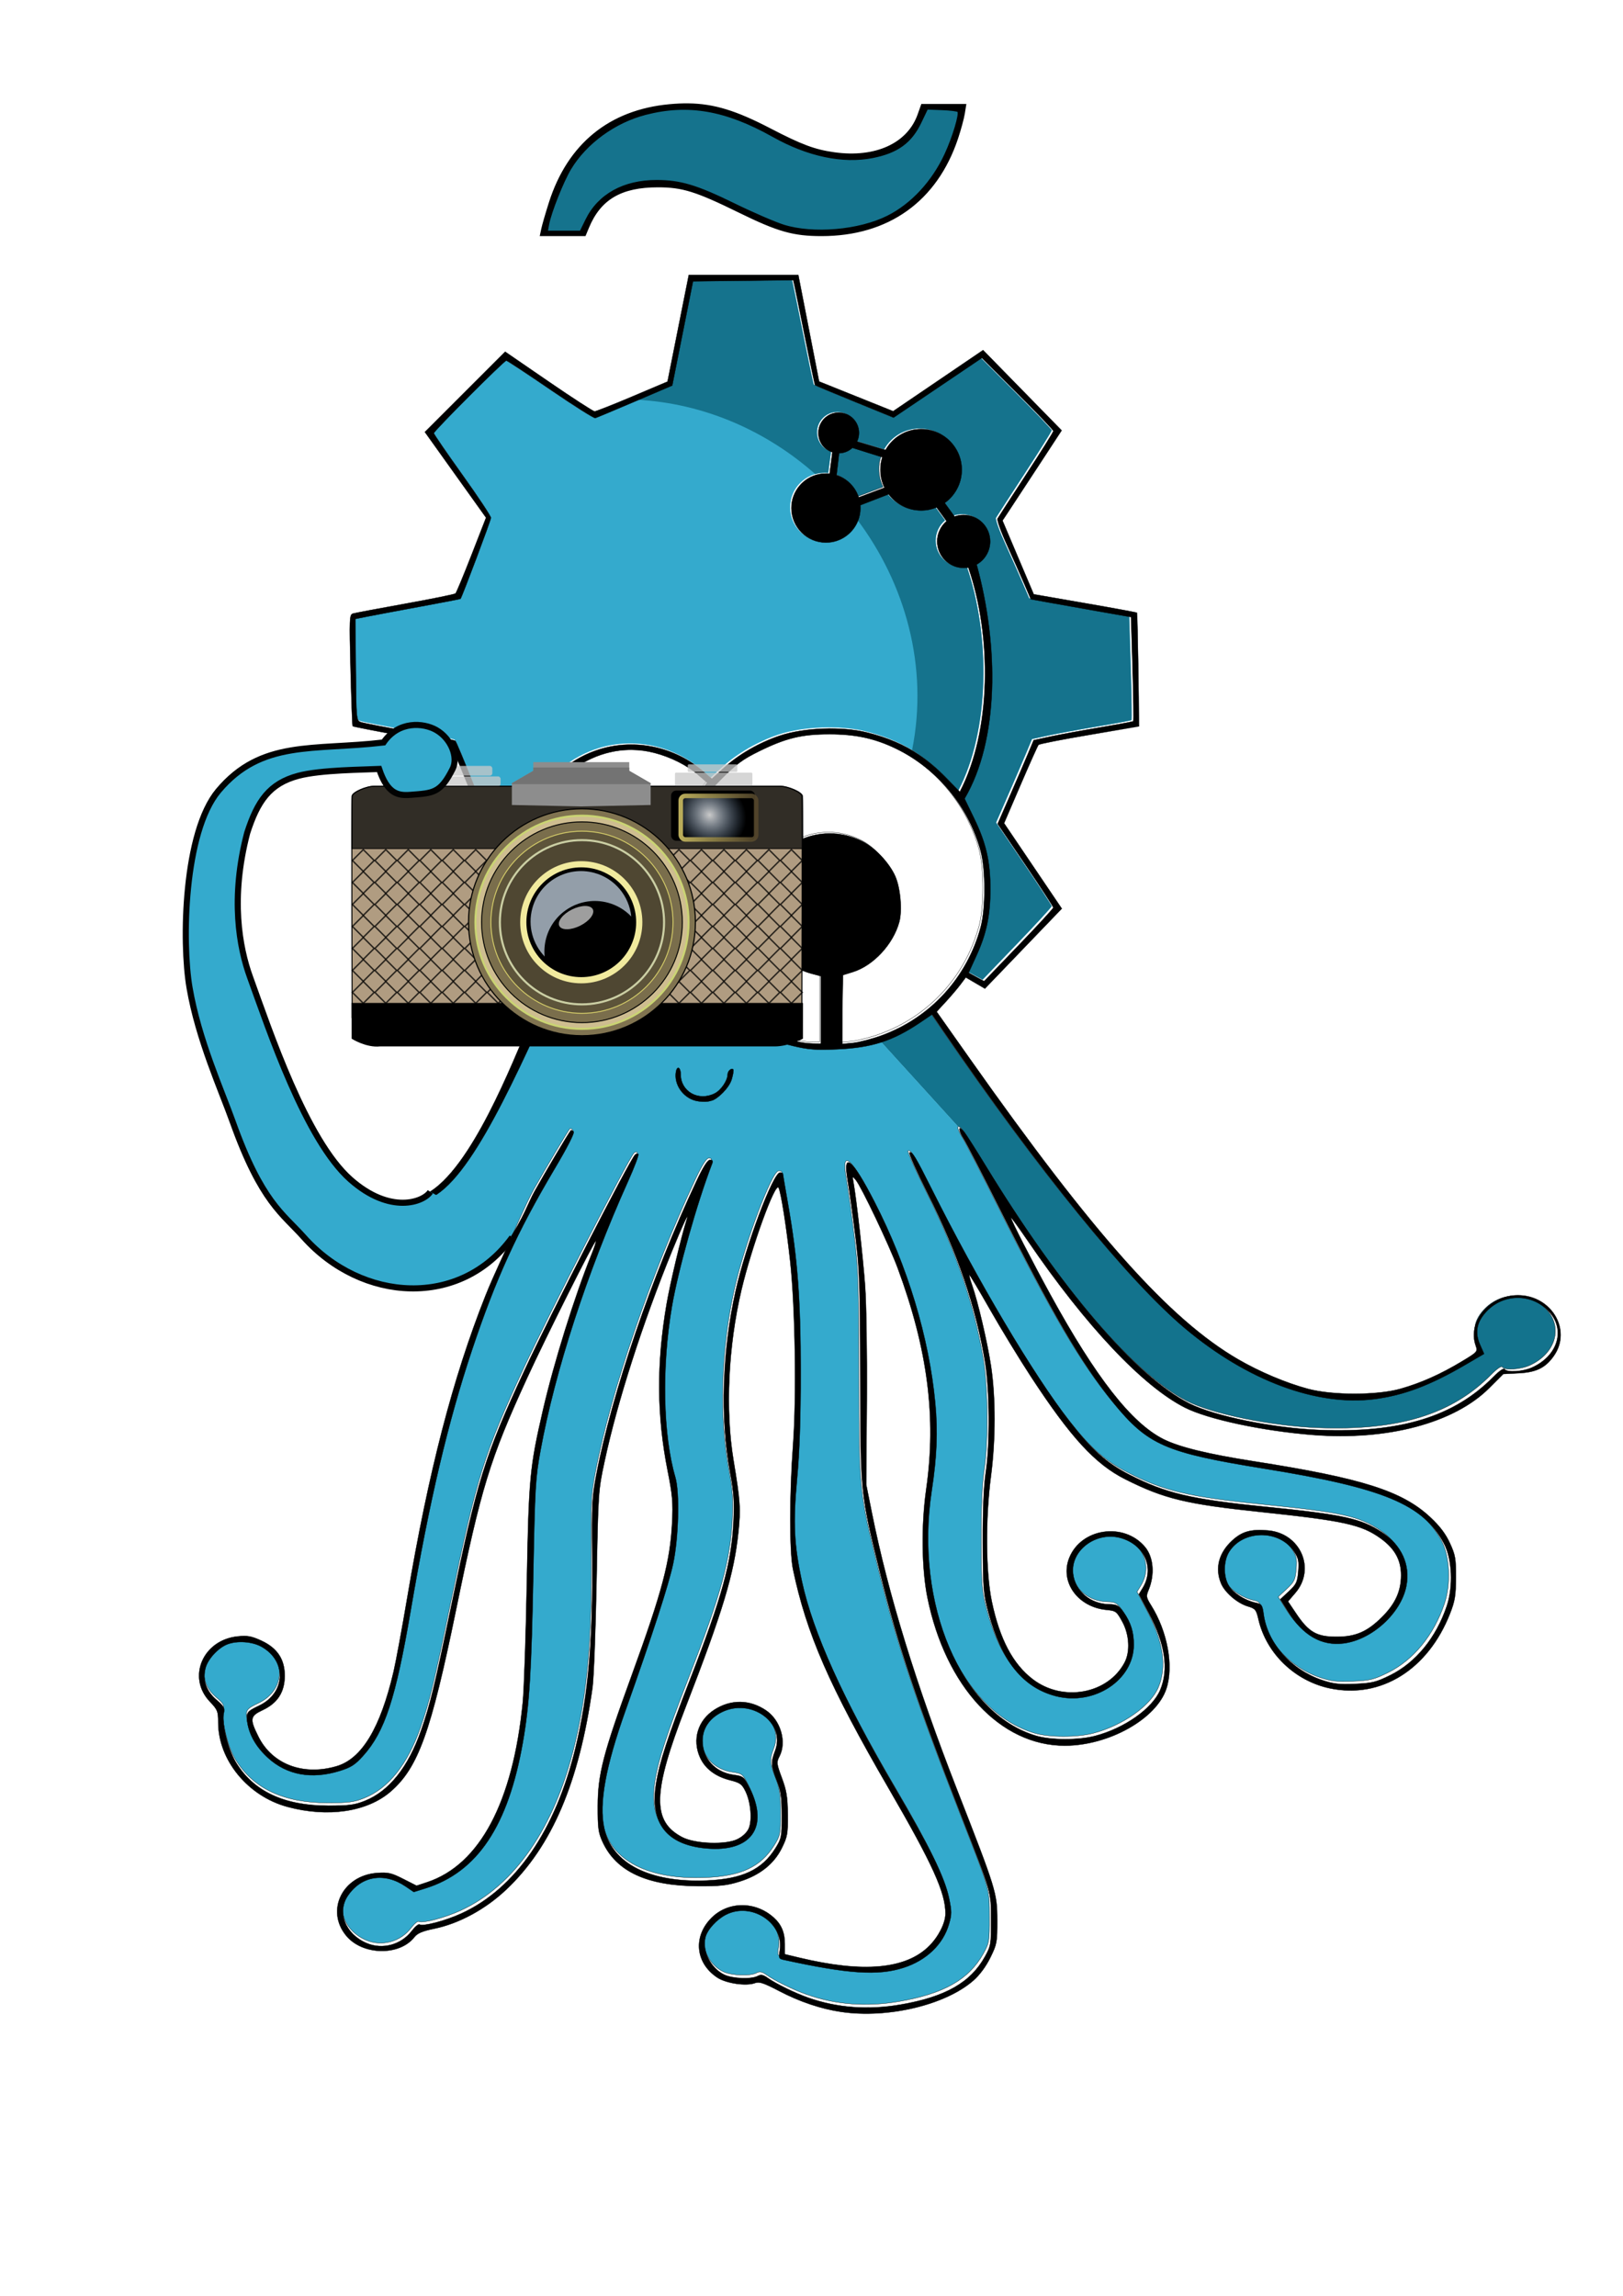 <?xml version="1.0" encoding="UTF-8" standalone="no"?>
<!-- Created with Inkscape (http://www.inkscape.org/) -->

<svg
   xmlns:dc="http://purl.org/dc/elements/1.1/"
   xmlns:cc="http://creativecommons.org/ns#"
   xmlns:rdf="http://www.w3.org/1999/02/22-rdf-syntax-ns#"
   xmlns:svg="http://www.w3.org/2000/svg"
   xmlns="http://www.w3.org/2000/svg"
   xmlns:sodipodi="http://sodipodi.sourceforge.net/DTD/sodipodi-0.dtd"
   xmlns:inkscape="http://www.inkscape.org/namespaces/inkscape"
   width="210mm"
   height="297mm"
   viewBox="0 0 210 297"
   version="1.1"
   id="svg8"
   inkscape:version="0.92+devel unknown"
   sodipodi:docname="oshwi_camara.svg"
   inkscape:export-filename="/home/oscar/proyectos/oshwdem/marketing/fuentes/oshwi_camara.png"
   inkscape:export-xdpi="210"
   inkscape:export-ydpi="210">
  <defs
     id="defs2">
    <radialGradient
       inkscape:collect="always"
       r="41.551"
       gradientTransform="matrix(0.194,0.128,-0.116,0.176,-199.553,-113.316)"
       cx="339.85"
       cy="79.686"
       gradientUnits="userSpaceOnUse"
       id="radialGradient3941">
      <stop
         offset="0"
         style="stop-color:#cacaca"
         id="stop3937" />
      <stop
         offset="1"
         style="stop-color:#7193b9;stop-opacity:0"
         id="stop3939" />
    </radialGradient>
    <linearGradient
       inkscape:collect="always"
       x1="306.68"
       y1="53.544"
       gradientTransform="matrix(0.232,0,0,0.232,-221.791,-67.543)"
       x2="391.78"
       gradientUnits="userSpaceOnUse"
       y2="53.544"
       id="linearGradient3949">
      <stop
         offset="0"
         style="stop-color:#baad5b"
         id="stop3945" />
      <stop
         offset="1"
         style="stop-color:#55472c;stop-opacity:.865"
         id="stop3947" />
    </linearGradient>
    <filter
       inkscape:collect="always"
       x="-.082"
       y="-.143"
       color-interpolation-filters="sRGB"
       width="1.165"
       height="1.285"
       id="filter3966">
      <feGaussianBlur
         inkscape:collect="always"
         stdDeviation="2.504"
         id="feGaussianBlur3968" />
    </filter>
  </defs>
  <sodipodi:namedview
     id="base"
     pagecolor="#ffffff"
     bordercolor="#666666"
     borderopacity="1.0"
     inkscape:pageopacity="0.0"
     inkscape:pageshadow="2"
     inkscape:zoom="0.7"
     inkscape:cx="-223.72559"
     inkscape:cy="770.041"
     inkscape:document-units="mm"
     inkscape:current-layer="layer1"
     inkscape:document-rotation="0"
     showgrid="false"
     inkscape:snap-global="false"
     inkscape:window-width="2560"
     inkscape:window-height="1376"
     inkscape:window-x="640"
     inkscape:window-y="27"
     inkscape:window-maximized="1" />
  <g
     inkscape:label="Capa 1"
     inkscape:groupmode="layer"
     id="layer1">
    <path
       id="Ultima_pata"
       stroke-miterlimit="10"
       d="m 123.955,145.751 c 0.078,-0.084 0.304,0.062 0.657,0.523 0.285,0.373 1.517,2.316 2.738,4.316 9.723,15.928 19.359,27.18 26.275,30.675 3.281,1.658 10.853,3.2 16.881,3.436 10.409,0.407 17.349,-1.716 22.418,-6.86 0.751,-0.762 1.344,-1.17 1.45,-0.998 0.283,0.457 2.359,0.329 3.567,-0.22 3.329,-1.512 4.332,-4.893 2.146,-7.236 -2.244,-2.406 -6.005,-2.332 -8.195,0.161 -1.147,1.307 -1.367,2.612 -0.694,4.132 l 0.526,1.188 -2.357,1.38 c -4.594,2.69 -8.01,3.982 -11.817,4.471 -7.437,0.954 -16.428,-2.402 -24.429,-9.117 -7.33,-6.152 -19.106,-20.639 -31.386,-38.614 l -1.331,-1.948 -1.52,1.028 c -1.773,1.199 -3.345,2.019 -5.037,2.564"
       inkscape:connector-curvature="0"
       style="fill:#13738d;stroke:#010202;stroke-width:0.04;stroke-miterlimit:10" />
    <path
       style="fill:#34aacd;stroke:#010202;stroke-width:0.04;stroke-miterlimit:10;stroke-dasharray:none"
       d="m 113.872,134.624 c -1.696,0.546 -3.512,0.815 -5.77,0.91 -2.727,0.114 -3.683,0.041 -5.695,-0.441 -3.564,-0.852 -6.827,-2.64 -9.59,-5.256 l -2.264,-2.142 -0.699,0.551 c -1.276,1.003 -4.121,2.151 -6.156,2.484 -2.571,0.42 -5.491,0.004 -7.908,-1.126 l -1.722,-0.806 -2.009,-4.767 c -6.312,13.876 -9.517,26.909 -16.783,30.47 l 10.845,5.663 c 0,0 2.055,-4.71 2.93,-6.275 1.351,-2.417 4.373,-7.499 4.686,-7.88 0.053,-0.065 0.214,-0.002 0.358,0.142 0.166,0.166 -0.741,1.951 -2.489,4.898 -4.818,8.126 -7.568,14.161 -10.639,23.356 -3.101,9.284 -5.488,19.426 -7.904,33.585 -1.944,11.389 -3.348,15.681 -6.149,18.796 -1.05,1.168 -1.567,1.5 -3.047,1.958 -3.619,1.118 -6.814,0.532 -9.252,-1.697 -1.515,-1.385 -2.423,-2.955 -2.661,-4.604 -0.178,-1.231 -0.074,-1.376 1.526,-2.141 3.423,-1.636 3.598,-5.736 0.323,-7.591 -1.19,-0.674 -3.122,-0.819 -4.412,-0.333 -1.173,0.442 -2.523,1.894 -2.833,3.046 -0.419,1.557 0.069,2.988 1.414,4.139 0.966,0.827 1.089,1.056 0.937,1.749 -0.276,1.255 0.557,4.628 1.552,6.285 2.261,3.764 6.226,5.634 11.954,5.635 2.624,0.002 3.397,-0.1 4.698,-0.617 3.149,-1.251 5.628,-4.356 7.297,-9.143 1.181,-3.387 1.724,-5.631 3.869,-15.985 3.402,-16.418 4.317,-19.36 9.514,-30.565 3.254,-7.017 13.5,-26.988 14.246,-27.771 0.134,-0.14 0.323,-0.175 0.42,-0.078 0.097,0.097 -0.502,1.687 -1.332,3.533 -5.286,11.755 -9.431,24.497 -11.3,34.738 -0.654,3.58 -0.719,4.7 -0.933,15.929 -0.243,12.795 -0.5,16.933 -1.353,21.799 -1.891,10.782 -5.863,16.733 -12.573,18.835 l -1.512,0.474 -1.052,-0.714 c -2.741,-1.86 -5.708,-1.385 -7.463,1.195 -1.45,2.129 -0.309,4.982 2.453,6.136 2.041,0.852 4.44,0.194 5.803,-1.594 0.412,-0.541 0.861,-0.914 0.996,-0.831 0.457,0.283 3.365,-0.481 5.411,-1.422 7.006,-3.217 12.188,-10.758 14.762,-21.481 1.65,-6.872 2.249,-13.831 2.134,-24.778 -0.068,-6.551 -0.018,-7.54 0.535,-10.429 2.004,-10.468 7.222,-25.762 12.913,-37.846 0.901,-1.914 1.463,-2.8 1.776,-2.8 0.323,0 0.404,0.14 0.276,0.475 -1.971,5.137 -4.391,13.738 -5.201,18.491 -1.331,7.807 -1.152,16.593 0.449,22.047 0.575,1.96 0.424,7.801 -0.288,11.154 -0.575,2.704 -2.63,9.034 -6.161,18.982 -2.577,7.258 -3.431,11.981 -2.744,15.159 0.99,4.577 5.864,7.068 13.239,6.767 4.604,-0.187 7.15,-1.384 8.888,-4.178 0.777,-1.25 0.819,-1.466 0.812,-4.206 -0.005,-2.383 -0.12,-3.177 -0.652,-4.528 -0.757,-1.92 -0.779,-2.351 -0.206,-3.859 1.381,-3.631 -3.142,-6.862 -6.928,-4.95 -1.579,0.798 -2.45,2.104 -2.45,3.673 0,2.289 1.621,4.069 4.012,4.405 1.268,0.178 1.34,0.238 2.088,1.732 2.522,5.044 0.149,8.307 -5.65,7.767 -5.102,-0.474 -7.27,-3.268 -6.463,-8.33 0.442,-2.77 1.507,-6.037 4.372,-13.412 4.158,-10.703 5.384,-15.155 5.641,-20.484 0.123,-2.551 0.038,-3.757 -0.455,-6.419 -1.279,-6.913 -1.009,-15.587 0.727,-23.352 1.314,-5.879 4.846,-15.296 5.736,-15.296 0.204,0 0.371,0.058 0.371,0.129 0,0.071 0.298,1.828 0.662,3.904 1.246,7.102 1.638,12.312 1.637,21.777 0,6.105 -0.141,10.263 -0.468,13.793 -0.524,5.652 -0.386,8.506 0.639,13.237 1.423,6.57 5.337,15.235 12.03,26.64 4.442,7.568 6.415,11.595 6.958,14.199 0.369,1.767 0.369,2.132 -0.003,3.405 -0.761,2.619 -2.915,4.679 -5.888,5.629 -3.298,1.054 -7.125,0.798 -15.518,-1.042 -0.568,-0.125 -0.614,-0.245 -0.455,-1.19 0.594,-3.519 -3.618,-6.324 -6.946,-4.626 -1.206,0.615 -2.405,1.934 -2.652,2.915 -0.444,1.772 0.686,4.005 2.449,4.843 1.064,0.505 3.49,0.596 4.301,0.161 0.415,-0.222 0.703,-0.168 1.279,0.238 1.092,0.77 3.521,1.957 5.244,2.562 3.737,1.313 7.735,1.612 11.92,0.893 h 9.1e-4 c 5.794,-0.996 9.058,-2.849 10.911,-6.196 0.763,-1.377 0.8,-1.597 0.788,-4.722 -0.014,-3.767 0.146,-3.209 -3.871,-13.52 -5.679,-14.577 -8.179,-22.053 -10.456,-31.273 -2.555,-10.346 -2.539,-10.184 -2.572,-25.401 -0.026,-12.189 -0.085,-13.827 -0.652,-18.352 -0.342,-2.733 -0.784,-5.9 -0.983,-7.04 -0.663,-3.816 0.595,-2.795 3.485,2.829 4.263,8.296 7.043,17.506 7.843,25.978 0.347,3.669 0.215,6.938 -0.458,11.335 -2.24,14.654 3.807,28.805 13.529,31.656 1.885,0.553 5.435,0.56 7.54,0.013 3.823,-0.991 7.45,-3.546 8.457,-5.956 1.112,-2.661 0.634,-5.891 -1.46,-9.87 l -1.304,-2.477 0.493,-0.811 c 1.547,-2.546 0.272,-5.527 -2.751,-6.434 -3.188,-0.955 -6.584,1.533 -6.241,4.573 0.252,2.235 2.217,3.912 4.64,3.961 1.027,0.021 1.263,0.148 1.876,1.014 0.947,1.337 1.333,2.574 1.326,4.241 -0.02,4.537 -5.1,7.885 -10.044,6.618 -4.258,-1.091 -7.054,-4.54 -8.725,-10.764 -0.669,-2.491 -0.714,-3.05 -0.733,-9.074 -0.014,-4.406 0.108,-7.274 0.389,-9.149 0.544,-3.624 0.491,-10.627 -0.107,-14.203 -1.196,-7.149 -3.552,-14.059 -7.421,-21.77 -1.41,-2.81 -2.457,-5.175 -2.327,-5.255 0.324,-0.2 0.77,0.533 2.831,4.644 6.026,12.023 13.169,24.062 17.829,30.051 2.863,3.679 4.789,5.399 7.731,6.904 4.72,2.414 7.942,3.176 17.517,4.142 10.201,1.028 12.423,1.516 15.151,3.323 2.504,1.658 3.642,4.164 3.128,6.888 -0.668,3.54 -4.473,7.011 -8.163,7.448 -2.817,0.334 -5.182,-1.026 -7.121,-4.092 l -1.013,-1.602 1.1,-1.026 c 0.982,-0.915 1.113,-1.192 1.228,-2.575 0.11,-1.328 0.029,-1.7 -0.564,-2.596 -1.881,-2.842 -6.598,-2.8 -8.375,0.075 -0.734,1.188 -0.747,3.207 -0.027,4.371 0.579,0.938 2.109,1.906 3.463,2.191 0.775,0.164 0.87,0.3 1.027,1.464 0.506,3.756 3.53,7.167 7.564,8.53 1.43,0.483 2.211,0.573 4.248,0.485 2.211,-0.095 2.728,-0.223 4.546,-1.121 3.299,-1.631 5.93,-4.848 7.303,-8.933 0.845,-2.514 0.687,-6.09 -0.356,-8.057 -2.692,-5.077 -7.765,-7.191 -23.274,-9.698 -12.78,-2.066 -14.998,-3.04 -19.484,-8.557 -4.125,-5.072 -7.913,-11.556 -14.812,-25.346 -2.112,-4.222 -4.149,-8.165 -4.526,-8.762 -0.431,-0.683 -0.574,-1.171 -0.473,-1.279"
       id="path5071"
       inkscape:connector-curvature="0"
       sodipodi:nodetypes="ccccccccccccccccccccccccccccccccccccccccccccccccccccsccccccccccccsccccccccsscccccccccccccccccccccccccccccccccccccccccccccccccccccccccccccccccccccccc" />
    <path
       style="fill:#ffffff;stroke:#010202;stroke-width:0.04;stroke-miterlimit:10"
       inkscape:connector-curvature="0"
       id="path18"
       d="m 106.03,130.44 v -4.36 l -1.161,-0.306 c -4.463,-1.176 -7.476,-5.786 -6.747,-10.323 1.006,-6.25 7.65,-9.634 13.298,-6.772 1.627,0.825 3.483,2.794 4.235,4.491 0.675,1.525 0.928,4.414 0.519,5.925 -0.777,2.868 -3.345,5.635 -5.995,6.457 l -1.281,0.398 -0.076,4.463 -0.011,4.425 1.443,-0.139 c 0.829,-0.097 2.465,-0.526 3.635,-0.953 6.311,-2.304 11.028,-7.453 12.793,-13.968 0.654,-2.415 0.655,-7.411 0.003,-9.832 -1.56,-5.781 -5.614,-10.685 -10.958,-13.255 -2.741,-1.318 -5.217,-1.851 -8.604,-1.85 -3.547,9.08e-4 -5.583,0.493 -9.013,2.176 -2.195,1.078 -2.976,1.656 -5.064,3.756 -4.106,4.126 -5.866,8.353 -5.857,14.065 0.01,5.933 2.138,10.768 6.532,14.836 3.021,2.797 8.024,5.064 11.285,5.111 l 1.024,0.016 v -4.36 z"
       stroke-miterlimit="10" />
    <path
       style="fill:#ffffff;stroke:#010202;stroke-width:0.04;stroke-miterlimit:10"
       inkscape:connector-curvature="0"
       id="path20"
       d="m 79.81,125.789 v -4.366 l -1.02,-0.427 c -2.31,-0.965 -3.463,-2.886 -3.298,-5.489 0.09,-1.415 0.257,-1.902 0.943,-2.754 0.458,-0.569 1.313,-1.316 1.9,-1.66 2.287,-1.341 6.05,-0.266 7.189,2.053 0.571,1.164 0.841,1.123 0.847,-0.13 0.014,-2.926 1.849,-7.836 3.953,-10.571 l 1.04,-1.353 -1.177,-1.015 c -1.433,-1.233 -3.515,-2.281 -5.631,-2.832 -4.396,-1.145 -8.925,0.235 -12.54,3.821 -5.34,5.298 -6.574,13.689 -3.068,20.851 0.605,1.235 1.548,2.478 2.941,3.875 2.571,2.579 3.862,3.293 7.855,4.344 0.038,0.01 0.068,-1.946 0.068,-4.348 z"
       stroke-miterlimit="10" />
    <path
       style="fill:#ffffff;stroke:#010202;stroke-width:0.04;stroke-miterlimit:10"
       inkscape:connector-curvature="0"
       id="path22"
       d="m 86.134,129.345 c 0.738,-0.28 1.951,-0.901 2.696,-1.38 l 1.356,-0.87 -0.51,-0.724 c -1.27,-1.801 -2.752,-5.578 -3.177,-8.096 l -0.184,-1.091 -0.519,1.067 c -0.705,1.45 -1.207,1.957 -2.608,2.635 l -1.193,0.577 v 4.381 4.381 l 1.399,-0.186 c 0.77,-0.102 2.002,-0.415 2.74,-0.695 z"
       stroke-miterlimit="10" />
    <path
       style="fill:#15738d;stroke:#010202;stroke-width:0.04;stroke-miterlimit:10"
       inkscape:connector-curvature="0"
       id="path28"
       d="m 110.937,64.24 3.327,-1.249 -0.005,-0.011 c -0.341,-0.697 -0.527,-1.469 -0.527,-2.298 0,-0.567 0.061,-1.022 0.227,-1.534 l 0.029,-0.091 -3.784,-1.189 -0.077,-0.024 c -0.455,0.42 -1.058,0.682 -1.722,0.697 l -0.005,0.045 -0.326,2.789 h 2e-4 c 1.354,0.44 2.425,1.509 2.865,2.863"
       stroke-miterlimit="10" />
    <path
       d="m 123.932,102.212 -1.751,-1.79 c -2.992,-3.06 -5.925,-4.738 -10.142,-5.804 -3.27,-0.827 -8.181,-0.645 -11.335,0.419 -2.678,0.903 -5.346,2.45 -7.284,4.221 l -1.461,1.335 -1.088,-0.94 c -3.685,-3.186 -8.797,-4.285 -13.383,-2.88 -7.064,2.165 -11.831,9.836 -11.241,18.088 0.199,2.786 0.714,4.657 2.013,7.316 0.534,1.094 0.924,2.026 0.867,2.071 -0.058,0.045 -0.832,0.594 -1.72,1.221 h -1.94e-4 c -0.888,0.626 -1.687,1.135 -1.775,1.13 -0.301,-0.014 -9.583,-8.939 -9.583,-9.213 0,-0.069 1.617,-2.416 3.595,-5.216 1.977,-2.8 3.596,-5.225 3.596,-5.388 0.002,-0.369 -4.161,-10.83 -4.413,-11.087 -0.1,-0.103 -2.764,-0.643 -5.919,-1.199 -3.154,-0.557 -5.993,-1.108 -6.308,-1.224 -0.557,-0.206 -0.574,-0.389 -0.632,-6.767 l -0.06,-6.555 1.452,-0.291 c 0.798,-0.16 3.848,-0.734 6.777,-1.275 2.929,-0.541 5.339,-1.005 5.355,-1.029 0.269,-0.423 3.932,-10.171 3.932,-10.463 0,-0.225 -1.66,-2.728 -3.687,-5.56 -2.028,-2.833 -3.687,-5.253 -3.687,-5.378 0,-0.282 9.078,-9.371 9.36,-9.371 0.112,0 2.675,1.69 5.695,3.756 3.02,2.066 5.631,3.715 5.802,3.664 0.171,-0.05 2.478,-1.016 5.126,-2.147 l 4.815,-2.056 1.341,-6.73 1.341,-6.73 6.469,-0.073 6.469,-0.073 0.148,0.619 c 0.081,0.341 0.698,3.374 1.371,6.741 0.673,3.367 1.262,6.16 1.309,6.207 0.047,0.047 2.348,1.008 5.112,2.135 l 5.027,2.05 5.708,-3.853 5.708,-3.853 4.612,4.607 c 2.537,2.534 4.613,4.709 4.613,4.834 0,0.125 -1.579,2.646 -3.508,5.602 -1.93,2.956 -3.593,5.524 -3.697,5.706 -0.104,0.182 0.444,1.719 1.217,3.414 0.773,1.696 1.782,3.964 2.242,5.042 l 0.836,1.959 2.206,0.403 c 1.214,0.221 4.126,0.74 6.473,1.152 l 4.267,0.749 0.199,6.671 c 0.11,3.669 0.152,6.719 0.093,6.777 -0.059,0.059 -2.007,0.424 -4.33,0.813 -2.323,0.389 -5.195,0.917 -6.383,1.174 l -2.159,0.467 -0.742,1.776 c -0.409,0.976 -1.455,3.409 -2.326,5.405 l -1.583,3.63 3.597,5.296 c 1.979,2.913 3.593,5.397 3.588,5.52 -0.006,0.123 -2.017,2.31 -4.469,4.861 l -4.46,4.638 -0.993,-0.535 c -0.547,-0.294 -0.993,-0.551 -0.993,-0.571 0,-0.02 0.43,-0.967 0.955,-2.104 1.331,-2.88 1.836,-5.266 1.836,-8.661 0,-3.602 -0.541,-5.955 -2.114,-9.198 l -1.198,-2.469 -0.017,-0.037 c 4.466,-7.581 4.439,-19.73 1.557,-30.238 v 0 c 1.043,-0.587 1.746,-1.705 1.746,-2.987 0,-1.892 -1.534,-3.426 -3.426,-3.426 -0.414,0 -0.811,0.073 -1.178,0.208 l -0.036,-0.054 -1.198,-1.651 -0.034,-0.046 c 1.335,-0.954 2.204,-2.516 2.204,-4.281 0,-2.904 -2.354,-5.258 -5.258,-5.258 -1.973,0 -3.693,1.087 -4.592,2.694 l -0.046,-0.014 -3.512,-1.054 -0.111,-0.033 c 0.155,-0.336 0.242,-0.71 0.242,-1.104 0,-1.452 -1.177,-2.629 -2.629,-2.629 -1.452,0 -2.629,1.177 -2.629,2.629 0,1.166 0.711,2.139 1.762,2.483 l 0.048,0.016 -0.357,2.772 h 1.9e-4 c -0.156,-0.016 -0.313,-0.025 -0.473,-0.025 -2.464,0 -4.461,1.997 -4.461,4.462 0,2.464 1.998,4.461 4.461,4.461 2.464,0 4.462,-1.997 4.462,-4.461 0,-0.123 -0.005,-0.245 -0.015,-0.365 l 3.648,-1.411 1.9e-4,1.93e-4 c 0.959,1.272 2.484,2.095 4.2,2.095 0.708,0 1.383,-0.14 1.999,-0.393 l 0.026,0.037 1.243,1.706 0.019,0.027 c -0.742,0.628 -1.214,1.567 -1.214,2.616 0,1.892 1.534,3.426 3.426,3.426 0.205,0 0.406,-0.018 0.601,-0.052 v -1.96e-4 c 3.057,8.86 3.004,21.102 -1.097,28.968 l -0.061,-0.062"
       id="path31"
       inkscape:connector-curvature="0"
       style="fill:#34aacd;stroke-width:0.195" />
    <path
       d="m 110.877,67.176 c 6.28,8.339 9.29,19.099 7.135,29.857"
       id="path33"
       inkscape:connector-curvature="0"
       style="fill:none;stroke-width:0.195" />
    <path
       d="m 82.359,51.711 c 8.803,0.46 16.858,4.077 23.114,9.617"
       id="path35"
       inkscape:connector-curvature="0"
       style="fill:none;stroke-width:0.195" />
    <path
       d="m 82.402,51.761 c -0.026,-0.034 -0.039,-0.051 -0.039,-0.051 8.803,0.46 16.858,4.077 23.114,9.617 v 1.93e-4 c 0.388,-0.11 0.797,-0.169 1.22,-0.169 0.16,0 0.317,0.008 0.473,0.025 l 0.357,-2.772 -0.049,-0.016 c -1.051,-0.344 -1.762,-1.317 -1.762,-2.483 0,-1.452 1.177,-2.629 2.629,-2.629 1.452,0 2.629,1.177 2.629,2.629 0,0.394 -0.087,0.769 -0.243,1.104 l 0.111,0.033 3.512,1.054 0.046,0.013 c 0.9,-1.608 2.619,-2.694 4.592,-2.694 2.904,0 5.258,2.354 5.258,5.258 0,1.766 -0.87,3.328 -2.204,4.281 l 0.034,0.047 1.198,1.651 0.035,0.054 c 0.368,-0.134 0.764,-0.208 1.178,-0.208 1.892,0 3.426,1.533 3.426,3.426 0,1.282 -0.704,2.399 -1.747,2.987 2.882,10.508 2.908,22.658 -1.557,30.238 l 0.017,0.037 1.198,2.469 c 1.573,3.243 2.114,5.595 2.114,9.198 0,3.395 -0.506,5.781 -1.836,8.66 -0.525,1.138 -0.955,2.084 -0.955,2.104 0,0.02 0.447,0.277 0.993,0.571 l 0.993,0.535 4.46,-4.638 c 2.453,-2.55 4.464,-4.738 4.469,-4.861 0.005,-0.123 -1.609,-2.607 -3.588,-5.52 l -3.597,-5.296 1.583,-3.63 c 0.871,-1.997 1.917,-4.429 2.325,-5.406 l 0.742,-1.775 2.16,-0.467 c 1.188,-0.256 4.06,-0.785 6.383,-1.174 2.323,-0.389 4.271,-0.755 4.33,-0.813 0.058,-0.058 0.016,-3.108 -0.093,-6.777 l -0.2,-6.671 -4.267,-0.749 c -2.347,-0.412 -5.26,-0.93 -6.473,-1.152 l -2.206,-0.403 -0.836,-1.959 c -0.46,-1.078 -1.469,-3.346 -2.242,-5.042 -0.773,-1.696 -1.321,-3.232 -1.218,-3.414 0.104,-0.182 1.767,-2.75 3.697,-5.706 1.929,-2.956 3.508,-5.477 3.508,-5.602 0,-0.125 -2.076,-2.3 -4.613,-4.834 l -4.613,-4.607 -5.708,3.853 -5.708,3.853 -5.027,-2.05 c -2.765,-1.128 -5.066,-2.089 -5.113,-2.135 -0.047,-0.047 -0.636,-2.84 -1.309,-6.207 -0.673,-3.367 -1.29,-6.4 -1.371,-6.741 l -0.148,-0.619 -6.469,0.073 -6.469,0.073 -1.341,6.73 -1.341,6.73 -4.486,1.915"
       id="path38"
       inkscape:connector-curvature="0"
       style="fill:#15738d;stroke-width:0.195" />
    <path
       d="m 118.016,97.032 c 2.155,-10.758 -0.856,-21.519 -7.136,-29.857 0.18,-0.484 0.279,-1.008 0.279,-1.556 0,-0.123 -0.005,-0.245 -0.015,-0.365 l 3.648,-1.411 v 1.94e-4 c 0.96,1.272 2.484,2.095 4.201,2.095 0.708,0 1.383,-0.14 1.999,-0.393 l 0.027,0.036 1.243,1.706 0.02,0.027 c -0.742,0.628 -1.214,1.567 -1.214,2.616 0,1.892 1.533,3.426 3.426,3.426 0.205,0 0.406,-0.018 0.601,-0.052 V 73.304 c 3.057,8.86 3.004,21.102 -1.097,28.968 l -0.062,-0.062 -1.75,-1.79 c -1.36,-1.391 -2.708,-2.496 -4.169,-3.388 z"
       id="path40"
       inkscape:connector-curvature="0"
       style="fill:#15738d;stroke-width:0.195" />
    <path
       style="stroke:#010202;stroke-width:0.15;stroke-miterlimit:10"
       d="m 363.047,134.238 -26.748,0.002 -5.186,26.02 -5.188,26.023 -17.166,7.27 c -9.443,3.998 -17.736,7.27 -18.428,7.27 -0.691,0 -10.805,-6.555 -22.475,-14.564 l -21.215,-14.561 -19.604,19.602 -19.6,19.6 14.939,20.908 14.941,20.904 -7.072,18.139 c -3.888,9.975 -7.416,18.462 -7.838,18.859 -0.424,0.396 -11.453,2.645 -24.512,4.996 -13.058,2.353 -24.567,4.522 -25.574,4.824 -1.715,0.513 -1.787,2.251 -1.148,27.564 0.375,14.861 0.832,27.196 1.014,27.408 0.181,0.213 11.031,2.34 24.107,4.723 13.075,2.383 23.932,4.53 24.123,4.773 0.191,0.241 3.894,9.197 8.232,19.898 l 7.887,19.455 -12.52,17.705 c -6.885,9.739 -13.363,18.925 -14.395,20.412 l -1.873,2.709 11.592,11.275 c 6.374,6.202 15.341,14.86 19.93,19.238 l 8.342,7.963 7.361,-5.168 c 4.05,-2.845 7.599,-5.172 7.887,-5.172 0.289,0 3.62,3.046 7.4,6.771 l 6.875,6.775 -18.465,13.388 c -8.396,19.096 -28.448,71.636 -50.292,83.465 l 0.914,2.516 c 20.528,-8.254 43.294,-61.271 64.892,-108.751 l 5.752,10.31 6.51,3.047 c 9.135,4.273 20.169,5.843 29.887,4.256 7.694,-1.258 18.446,-5.594 23.268,-9.385 l 2.645,-2.086 8.555,8.1 c 10.443,9.885 22.777,16.643 36.248,19.863 7.603,1.821 11.218,2.1 21.523,1.668 8.517,-0.36 15.368,-1.376 21.766,-3.43 6.375,-2.059 12.305,-5.15 18.988,-9.67 l 5.746,-3.889 5.029,7.365 c 46.414,67.937 90.92,122.691 118.625,145.943 30.24,25.378 64.222,38.059 92.33,34.455 14.388,-1.846 27.301,-6.729 44.664,-16.896 l 8.908,-5.213 -1.986,-4.492 c -2.542,-5.744 -1.713,-10.677 2.623,-15.615 8.274,-9.425 22.488,-9.703 30.971,-0.609 8.261,8.854 4.472,21.63 -8.109,27.346 -4.567,2.077 -12.412,2.561 -13.48,0.834 -0.402,-0.65 -2.642,0.892 -5.482,3.773 -19.161,19.443 -45.388,27.467 -84.73,25.928 -22.784,-0.893 -51.404,-6.719 -63.805,-12.986 -26.138,-13.211 -62.557,-55.734 -99.305,-115.936 -4.615,-7.559 -9.276,-14.901 -10.354,-16.312 -1.239,-1.623 -2.057,-2.204 -2.404,-2.023 l 0.012,0.016 c -0.382,0.41 0.159,2.252 1.789,4.834 1.424,2.256 9.119,17.158 17.104,33.117 26.074,52.122 40.395,76.627 55.984,95.797 16.953,20.851 25.338,24.533 73.639,32.34 58.617,9.476 77.792,17.465 87.967,36.654 3.942,7.434 4.541,20.953 1.346,30.453 -5.189,15.44 -15.134,27.598 -27.604,33.762 -6.871,3.394 -8.822,3.878 -17.18,4.236 -7.698,0.332 -10.648,-0.005 -16.055,-1.832 -15.246,-5.153 -26.678,-18.043 -28.59,-32.24 -0.591,-4.399 -0.95,-4.912 -3.881,-5.533 -5.117,-1.081 -10.898,-4.74 -13.086,-8.283 -2.719,-4.399 -2.673,-12.031 0.102,-16.52 6.717,-10.865 24.545,-11.023 31.654,-0.281 2.243,3.387 2.548,4.794 2.133,9.812 -0.435,5.227 -0.933,6.271 -4.643,9.73 l -4.154,3.879 3.826,6.057 c 7.33,11.589 16.267,16.726 26.914,15.465 13.949,-1.654 28.331,-14.772 30.855,-28.15 1.942,-10.296 -2.36,-19.768 -11.824,-26.035 -10.31,-6.831 -18.71,-8.674 -57.264,-12.561 -36.19,-3.649 -48.369,-6.528 -66.207,-15.652 -11.121,-5.689 -18.4,-12.189 -29.221,-26.096 -17.615,-22.638 -44.608,-68.139 -67.385,-113.58 -7.788,-15.538 -9.477,-18.306 -10.701,-17.551 -0.493,0.305 3.466,9.242 8.797,19.863 14.625,29.142 23.527,55.259 28.047,82.279 2.261,13.515 2.461,39.981 0.404,53.68 -1.061,7.088 -1.521,17.927 -1.469,34.58 0.072,22.766 0.244,24.879 2.771,34.295 6.317,23.523 16.886,36.559 32.979,40.684 18.685,4.785 37.884,-7.868 37.959,-25.016 0.026,-6.299 -1.434,-10.972 -5.012,-16.027 -2.318,-3.275 -3.207,-3.757 -7.09,-3.834 -9.16,-0.185 -16.587,-6.521 -17.539,-14.969 -1.296,-11.491 11.537,-20.892 23.588,-17.283 11.425,3.426 16.244,14.693 10.396,24.316 l -1.863,3.062 4.932,9.361 c 7.916,15.039 9.721,27.248 5.518,37.307 -3.806,9.111 -17.516,18.767 -31.965,22.512 -7.958,2.065 -21.376,2.041 -28.5,-0.051 -36.745,-10.777 -59.598,-64.26 -51.131,-119.646 2.542,-16.618 3.039,-28.976 1.729,-42.842 C 453.628,652.915 443.12,618.106 427.008,586.75 416.087,565.495 411.331,561.635 413.838,576.059 c 0.75,4.309 2.42,16.281 3.713,26.609 2.146,17.105 2.365,23.296 2.465,69.365 0.127,57.514 0.064,56.897 9.723,96.002 8.606,34.846 18.051,63.104 39.516,118.197 15.184,38.971 14.581,36.86 14.633,51.098 0.043,11.809 -0.097,12.643 -2.98,17.846 -7.007,12.651 -19.343,19.657 -41.24,23.42 h -0.002 c -15.817,2.721 -30.93,1.586 -45.053,-3.375 -6.515,-2.288 -15.693,-6.773 -19.82,-9.684 -2.177,-1.535 -3.269,-1.738 -4.836,-0.9 -3.067,1.643 -12.236,1.299 -16.256,-0.609 -6.664,-3.164 -10.934,-11.607 -9.256,-18.303 0.931,-3.709 5.464,-8.693 10.021,-11.018 12.58,-6.419 28.502,4.183 26.256,17.482 -0.604,3.573 -0.432,4.025 1.717,4.498 31.722,6.952 46.185,7.922 58.65,3.938 11.234,-3.591 19.377,-11.377 22.254,-21.275 1.403,-4.814 1.402,-6.191 0.008,-12.871 -2.051,-9.841 -9.511,-25.059 -26.299,-53.664 -25.298,-43.104 -40.087,-75.855 -45.467,-100.686 -3.873,-17.878 -4.395,-28.669 -2.416,-50.029 1.235,-13.34 1.771,-29.056 1.771,-52.131 0.001,-35.773 -1.479,-55.467 -6.188,-82.309 -1.376,-7.848 -2.502,-14.485 -2.502,-14.754 0,-0.269 -0.632,-0.49 -1.402,-0.49 -3.367,-4e-5 -16.715,35.592 -21.682,57.811 -6.56,29.349 -7.581,62.131 -2.746,88.26 1.862,10.061 2.183,14.62 1.719,24.262 -0.971,20.139 -5.605,36.965 -21.32,77.418 -10.828,27.873 -14.853,40.219 -16.523,50.689 -3.049,19.133 5.145,29.692 24.43,31.484 21.919,2.039 30.887,-10.291 21.354,-29.355 -2.825,-5.645 -3.097,-5.871 -7.889,-6.545 -9.037,-1.269 -15.164,-7.996 -15.164,-16.648 0,-5.931 3.29,-10.867 9.258,-13.883 14.307,-7.228 31.404,4.984 26.184,18.707 -2.168,5.7 -2.085,7.328 0.775,14.586 2.012,5.107 2.448,8.107 2.467,17.113 0.026,10.359 -0.133,11.175 -3.07,15.898 -6.566,10.558 -16.191,15.081 -33.594,15.789 -27.875,1.137 -46.292,-8.279 -50.035,-25.576 -2.598,-12.009 0.63,-29.862 10.369,-57.293 13.348,-37.599 21.113,-61.522 23.287,-71.742 2.694,-12.671 3.265,-34.748 1.09,-42.154 -6.053,-20.617 -6.728,-53.824 -1.697,-83.33 3.063,-17.964 12.209,-50.473 19.66,-69.889 0.485,-1.266 0.177,-1.795 -1.043,-1.795 -1.183,0 -3.309,3.351 -6.713,10.584 -21.509,45.672 -41.231,103.471 -48.805,143.037 -2.089,10.918 -2.28,14.656 -2.021,39.416 0.435,41.378 -1.83,67.679 -8.064,93.652 -9.73,40.528 -29.314,69.027 -55.793,81.188 -7.736,3.555 -18.727,6.444 -20.453,5.375 -0.512,-0.317 -2.207,1.094 -3.766,3.139 -5.151,6.755 -14.219,9.244 -21.932,6.023 -10.438,-4.361 -14.75,-15.143 -9.271,-23.189 6.636,-9.749 17.848,-11.546 28.209,-4.516 l 3.975,2.699 5.717,-1.789 c 25.361,-7.944 40.37,-30.439 47.516,-71.189 3.224,-18.392 4.198,-34.03 5.117,-82.389 0.807,-42.438 1.052,-46.674 3.523,-60.205 7.064,-38.704 22.731,-86.862 42.709,-131.291 3.138,-6.977 5.401,-12.983 5.033,-13.352 -0.368,-0.365 -1.081,-0.235 -1.586,0.295 -2.822,2.958 -41.543,78.442 -53.844,104.961 -19.642,42.349 -23.104,53.472 -35.961,115.523 -8.106,39.134 -10.16,47.615 -14.623,60.418 -6.309,18.092 -15.675,29.829 -27.578,34.557 -4.916,1.953 -7.839,2.337 -17.758,2.33 -21.65,-0.008 -36.637,-7.069 -45.182,-21.297 -3.761,-6.262 -6.905,-19.009 -5.863,-23.754 0.575,-2.619 0.109,-3.484 -3.543,-6.609 -5.081,-4.35 -6.929,-9.761 -5.344,-15.646 1.173,-4.357 6.274,-9.843 10.707,-11.514 4.877,-1.838 12.181,-1.286 16.678,1.26 12.377,7.011 11.718,22.507 -1.221,28.691 -6.05,2.891 -6.445,3.44 -5.771,8.092 0.901,6.234 4.333,12.167 10.059,17.4 9.216,8.423 21.293,10.64 34.969,6.416 5.593,-1.729 7.55,-2.987 11.518,-7.4 10.586,-11.774 15.89,-27.994 23.238,-71.039 9.133,-53.513 18.154,-91.848 29.875,-126.936 11.607,-34.755 21.999,-57.564 40.209,-88.275 6.607,-11.14 10.036,-17.883 9.408,-18.51 -0.542,-0.545 -1.152,-0.786 -1.354,-0.539 -1.184,1.443 -12.604,20.652 -17.709,29.785 -3.307,5.916 -4.983,12.334 -13.509,25.155 15.675,-8.298 -19.322,10.865 0.058,1.934 0.391,-0.44 -6.39,13.461 -10.508,23.835 -15.966,40.245 -27.772,85.801 -38.168,147.324 -2.548,15.079 -5.559,31.365 -6.688,36.191 -6.443,27.513 -15.485,42.517 -27.814,46.152 -16.288,4.804 -31.42,-0.908 -38.168,-14.412 -4.346,-8.699 -4.122,-10.071 2.131,-13.006 7.186,-3.371 10.663,-8.766 10.709,-16.617 0.046,-8.159 -3.643,-13.701 -11.518,-17.307 -4.757,-2.177 -6.703,-2.524 -11.484,-2.029 -17.02,1.754 -24.801,20.029 -13.562,31.846 3.772,3.963 4.082,4.736 4.082,10.154 0,18.372 14.484,36.013 33.848,41.227 19.756,5.32 38.974,2.446 50.434,-7.543 13.384,-11.664 19.558,-28.829 31.797,-88.398 12.327,-60.009 16.463,-73.52 34.703,-113.314 9.131,-19.918 33.061,-67.59 33.639,-67.012 0.197,0.197 -0.755,3.107 -2.111,6.467 -8.338,20.651 -18.437,53.031 -23.799,76.309 -6.415,27.849 -6.893,32.958 -7.828,84.129 -0.474,25.832 -1.363,52.081 -1.977,58.326 -4.794,48.752 -21.018,79.278 -46.66,87.795 l -5.182,1.719 -6.572,-3.336 c -5.75,-2.917 -7.34,-3.28 -12.725,-2.889 -16.928,1.223 -25.311,18.471 -14.957,30.775 7.985,9.491 25.899,9.812 33.15,0.592 1.525,-1.939 3.885,-2.95 9.646,-4.133 12.231,-2.515 25.102,-9.502 35.307,-19.164 22.222,-21.032 35.524,-52.223 42.045,-98.586 0.638,-4.541 1.527,-28.002 1.979,-52.131 0.812,-43.538 0.841,-43.985 3.965,-58.502 6.265,-29.128 18.419,-66.977 32.926,-102.535 5.243,-12.855 8.751,-20.316 7.035,-14.967 -2.56,7.983 -8.017,30.909 -9.719,40.836 -4.995,29.114 -4.837,54.579 0.51,81.537 2.352,11.855 2.671,15.548 2.176,25.242 -0.974,19.058 -4.825,33.587 -19.826,74.811 -13.891,38.177 -16.431,47.972 -16.473,63.516 -0.029,10.79 0.272,13.055 2.34,17.551 6.669,14.489 21.721,21.456 46.66,21.604 10.653,0.062 14.192,-0.334 20.297,-2.252 9.87,-3.103 16.784,-8.616 20.633,-16.455 2.672,-5.442 2.933,-6.946 2.84,-16.316 -0.084,-8.505 -0.589,-11.64 -2.877,-17.783 -2.602,-6.992 -2.677,-7.652 -1.189,-10.531 3.673,-7.103 0.58,-17.67 -6.584,-22.498 -7.919,-5.336 -17.041,-5.469 -25.094,-0.361 -8.175,5.186 -11.05,14.686 -7.084,23.42 2.472,5.443 7.507,9.253 14.6,11.049 4.949,1.252 5.855,1.901 7.592,5.449 2.532,5.172 3.318,13.916 1.621,18.014 -0.811,1.958 -2.891,3.966 -5.473,5.283 -5.64,2.878 -20.742,2.365 -27.023,-0.912 -14.902,-7.779 -14.546,-21.768 1.611,-63.43 18.183,-46.891 23.622,-64.903 25.775,-85.348 1.206,-11.449 0.95,-15.253 -2.371,-35.26 -4.054,-24.425 -2.591,-55.675 3.891,-83.182 4.912,-20.847 16.505,-52.757 18.107,-49.844 1.149,2.089 3.822,19.018 5.68,35.986 2.439,22.261 3.122,66.239 1.389,89.582 -1.77,23.818 -1.789,52.289 -0.043,60.619 6.628,31.613 17.774,57.144 46.748,107.084 21.463,36.992 27.783,50.935 27.709,61.137 -0.03,4.576 -3.348,11.155 -7.93,15.736 -11.356,11.358 -32.148,13.239 -63.391,5.742 l -7.111,-1.707 v -5.012 c 0,-5.521 -1.626,-9.429 -5.32,-12.789 -8.943,-8.137 -22.269,-8.12 -30.445,0.029 -9.152,9.126 -7.911,22.088 2.793,29.172 4.361,2.887 14.172,4.315 18.439,2.684 2.048,-0.784 4.188,-0.071 11.871,3.943 9.937,5.196 20.419,8.715 30.238,10.15 v -0.002 h 0.004 c 22.753,3.328 50.926,-3.383 64.553,-15.377 3.03,-2.668 6.096,-6.822 8.223,-11.148 3.221,-6.546 3.392,-7.472 3.367,-18.27 -0.03,-13.23 -0.483,-14.696 -19.547,-63.502 -20.085,-51.418 -33.666,-95.531 -41.623,-135.186 l -2.805,-13.98 0.291,-40.775 c 0.164,-22.812 -0.207,-47.598 -0.842,-56.262 -1.024,-13.961 -4.254,-42.663 -5.693,-50.58 -0.547,-3.011 -0.516,-3.041 1.158,-1.031 2.705,3.242 16.38,31.981 20.445,42.973 14.682,39.691 18.965,72.845 13.939,107.955 -2.483,17.346 -2.237,38.978 0.602,52.947 8.833,43.453 35.558,72.262 67.043,72.262 21.452,0 44.703,-13.006 49.598,-27.744 3.685,-11.092 0.585,-27.999 -7.492,-40.857 -2.308,-3.674 -2.431,-4.399 -1.246,-7.229 3.203,-7.636 2.51,-16.202 -1.713,-21.221 -10.265,-12.197 -31.136,-9.159 -36.953,5.381 -4.69,11.72 4.129,24.026 18.188,25.383 4.56,0.44 4.954,0.734 7.709,5.76 3.455,6.303 3.92,14.665 1.107,19.961 -8.148,15.352 -30.041,19.364 -44.736,8.199 -9.786,-7.433 -16.23,-19.637 -20.084,-38.012 -2.959,-14.114 -3.138,-40.413 -0.412,-61.24 2.322,-17.747 2.333,-38.418 0.031,-53.676 -1.756,-11.621 -6.415,-31.518 -9.287,-39.648 -0.885,-2.503 -1.473,-4.683 -1.303,-4.854 0.169,-0.166 4.688,7.392 10.043,16.801 5.354,9.409 14.333,24.135 19.953,32.729 19.533,29.854 31.456,42.831 46.133,50.211 18.984,9.546 29.759,12.153 66.07,15.975 40.724,4.285 49.362,6.19 58.686,12.945 6.862,4.97 9.937,10.543 9.916,17.963 -0.023,7.774 -2.806,13.875 -9.285,20.354 -7.184,7.185 -12.884,9.658 -22.256,9.658 -9.63,0 -13.54,-2.239 -19.58,-11.203 l -4.07,-6.041 3.59,-4.188 c 10.087,-11.788 2.428,-29.17 -13.432,-30.484 -8.28,-0.686 -12.498,0.473 -17.234,4.746 -6.728,6.071 -8.743,13.662 -5.613,21.154 1.847,4.417 7.91,9.627 12.971,11.145 3.785,1.134 4.17,1.604 5.307,6.498 3.843,16.538 17.775,29.952 34.834,33.543 24.878,5.241 47.943,-9.118 58.684,-36.525 2.401,-6.125 2.836,-8.8 2.871,-17.547 0.038,-9.242 -0.269,-11.004 -2.934,-16.799 -2.091,-4.557 -4.915,-8.292 -9.525,-12.604 -13.784,-12.895 -33.352,-19.103 -86.307,-27.383 -22.386,-3.499 -36.426,-6.942 -44.084,-10.807 -15.599,-7.873 -32.933,-30.026 -55.064,-70.369 -9.322,-16.992 -19.311,-36.485 -19.311,-37.686 0,-0.39 3.755,4.791 8.348,11.512 28.235,41.351 56.015,70.794 76.592,81.182 11.292,5.7 37.8,11.365 62.367,13.326 36.348,2.901 69.076,-5.785 86.168,-22.875 l 6.887,-6.883 7.656,-0.387 c 8.561,-0.433 13.089,-2.715 17.158,-8.654 8.656,-12.633 -1.428,-29.387 -17.684,-29.387 -13.855,0 -24.686,12.899 -20.619,24.561 1.038,2.981 0.938,3.098 -6.842,7.779 -10.3,6.2 -19.85,10.459 -29.793,13.289 -11.433,3.252 -33.276,3.273 -45.291,0.045 -10.693,-2.874 -23.509,-8.285 -33.977,-14.35 C 571.163,644.255 534.39,603.075 473.582,516.904 l -16.244,-23.02 4.479,-4.857 c 2.464,-2.672 5.666,-6.437 7.117,-8.367 l 2.637,-3.508 4.662,2.732 4.664,2.73 18.775,-19.527 18.775,-19.525 -14.094,-20.846 -14.092,-20.846 8.051,-18.717 c 4.424,-10.293 8.366,-19.084 8.758,-19.535 0.393,-0.452 11.584,-2.651 24.873,-4.889 13.29,-2.239 24.16,-4.077 24.16,-4.084 0,-13.646 -0.72,-55.272 -0.959,-55.512 -0.189,-0.19 -11.608,-2.296 -25.373,-4.682 l -25.029,-4.342 -7.627,-17.988 -7.627,-17.988 2.793,-4.205 c 1.534,-2.313 8.032,-12.214 14.441,-22.004 l 11.654,-17.799 -19.186,-19.605 -19.184,-19.604 -21.957,14.912 -21.957,14.914 -18.074,-7.256 -18.072,-7.256 -5.076,-25.996 -5.074,-25.998 z m 24.242,2.535 0.557,2.344 c 0.307,1.287 2.638,12.751 5.182,25.475 2.543,12.724 4.77,23.281 4.947,23.459 0.178,0.178 8.869,3.808 19.32,8.07 l 18.996,7.746 21.562,-14.555 21.572,-14.562 0.004,0.004 0.01,-0.008 17.434,17.41 c 9.589,9.577 17.436,17.797 17.436,18.27 0,0.474 -5.967,10.002 -13.26,21.174 -7.294,11.173 -13.581,20.878 -13.975,21.566 -0.392,0.689 1.682,6.496 4.604,12.904 2.922,6.409 6.732,14.984 8.471,19.057 l 3.162,7.404 8.338,1.52 c 4.586,0.837 15.595,2.798 24.465,4.355 l 16.127,2.828 0.754,25.213 c 0.414,13.868 0.571,25.394 0.352,25.613 -0.001,0.001 -0.014,0.005 -0.014,0.006 v 0.002 c -0.034,0.028 -0.16,0.07 -0.391,0.129 -1.631,0.427 -8.249,1.652 -15.975,2.945 -8.78,1.471 -19.635,3.467 -24.125,4.438 l -8.148,1.76 -2.805,6.705 c -1.543,3.692 -5.498,12.885 -8.789,20.432 l -5.982,13.719 13.596,20.018 c 7.478,11.009 13.576,20.397 13.557,20.861 -0.023,0.464 -7.62,8.734 -16.891,18.373 l -16.855,17.529 -0.008,-0.002 -0.006,0.008 -3.752,-2.021 c -2.066,-1.111 -3.756,-2.084 -3.756,-2.158 0,-0.075 1.628,-3.653 3.613,-7.951 5.029,-10.884 6.938,-19.9 6.938,-32.732 0,-13.615 -2.045,-22.507 -7.992,-34.764 l -4.525,-9.332 -0.065,-0.141 c 16.878,-28.651 16.776,-74.569 5.885,-114.285 3.941,-2.22 6.602,-6.442 6.602,-11.287 0,-7.151 -5.797,-12.949 -12.949,-12.949 -1.564,0 -3.065,0.278 -4.453,0.785 l -0.133,-0.205 -4.529,-6.238 -0.127,-0.174 c 0.004,-0.003 0.008,-0.006 0.016,-0.01 0.311,-0.222 0.613,-0.456 0.91,-0.695 0.301,-0.243 0.597,-0.492 0.883,-0.752 0.004,-0.003 0.008,-0.007 0.016,-0.012 4.001,-3.636 6.51,-8.883 6.51,-14.715 0,-10.977 -8.897,-19.871 -19.873,-19.871 -3.263,0 -6.342,0.787 -9.059,2.18 -0.383,0.197 -0.759,0.404 -1.127,0.625 -0.004,0.002 -0.008,0.006 -0.016,0.01 -0.369,0.221 -0.731,0.451 -1.084,0.695 -0.003,0.002 -0.006,0.006 -0.01,0.008 -2.489,1.724 -4.566,4.003 -6.051,6.656 l -0.006,-0.002 c -0.002,0.003 -0.004,0.007 -0.008,0.012 l -0.172,-0.053 -13.275,-3.982 -0.418,-0.125 c 0.587,-1.269 0.916,-2.683 0.916,-4.174 0,-5.487 -4.451,-9.938 -9.938,-9.938 -1.372,2e-5 -2.678,0.28 -3.867,0.783 -0.293,0.125 -0.579,0.261 -0.857,0.412 -0.003,0.002 -0.008,0.002 -0.012,0.004 -0.277,0.151 -0.544,0.316 -0.805,0.492 -2.643,1.786 -4.381,4.811 -4.381,8.24 0,4.407 2.687,8.082 6.66,9.383 l 0.184,0.062 -1.352,10.477 c -0.004,-4.5e-4 -0.008,4.6e-4 -0.016,0 v 0.006 c -0.588,-0.061 -1.181,-0.094 -1.785,-0.094 -0.547,0 -1.087,0.033 -1.621,0.084 -0.071,0.007 -0.143,0.012 -0.213,0.019 -0.519,0.056 -1.033,0.132 -1.537,0.234 -0.011,0.002 -0.026,0.004 -0.037,0.006 -7.679,1.576 -13.453,8.373 -13.453,16.52 0,9.313 7.549,16.861 16.861,16.861 7.533,0 13.91,-4.94 16.072,-11.758 0.015,-0.049 0.03,-0.098 0.047,-0.146 0.153,-0.498 0.286,-1.005 0.393,-1.521 0.003,-0.017 0.008,-0.032 0.012,-0.049 0.223,-1.094 0.34,-2.227 0.34,-3.387 0,-0.465 -0.02,-0.925 -0.057,-1.381 l 0.016,-0.006 13.789,-5.332 c 3.628,4.809 9.387,7.918 15.875,7.918 2.674,0 5.227,-0.529 7.557,-1.486 l 0.1,0.139 4.697,6.445 0.072,0.104 c -2.806,2.375 -4.586,5.922 -4.586,9.887 0,7.152 5.795,12.949 12.947,12.949 0.775,0 1.534,-0.069 2.271,-0.199 11.555,33.487 11.354,79.757 -4.145,109.484 l -0.008,-0.008 c -0.002,0.004 -0.004,0.012 -0.008,0.016 l -0.23,-0.234 -6.615,-6.766 c -4.239,-4.335 -8.449,-7.936 -12.893,-10.957 -0.002,-10e-4 -4.4e-4,-0.005 -0.002,-0.006 -7.409,-5.036 -15.477,-8.458 -25.439,-10.977 -12.358,-3.127 -30.92,-2.437 -42.84,1.586 -10.12,3.415 -20.203,9.258 -27.527,15.951 l -5.523,5.045 -4.113,-3.555 C 329.522,364.592 310.206,360.437 292.871,365.75 c -26.698,8.183 -44.716,37.173 -42.488,68.363 0.753,10.53 2.698,17.601 7.607,27.65 2.02,4.134 3.493,7.657 3.275,7.826 -0.219,0.169 -3.145,2.246 -6.502,4.613 -3.356,2.367 -6.375,4.289 -6.709,4.271 -1.136,-0.054 -36.219,-33.784 -36.219,-34.822 0,-0.262 6.111,-9.133 13.584,-19.715 7.471,-10.583 13.592,-19.747 13.592,-20.365 0.009,-1.394 -15.728,-40.93 -16.68,-41.904 -0.379,-0.389 -10.447,-2.428 -22.369,-4.531 -11.923,-2.104 -22.653,-4.188 -23.844,-4.629 -2.104,-0.78 -2.169,-1.468 -2.387,-25.574 l -0.225,-24.773 5.486,-1.102 c 3.018,-0.605 14.542,-2.774 25.613,-4.818 11.07,-2.046 20.18,-3.797 20.24,-3.891 1.015,-1.599 14.859,-38.441 14.859,-39.545 5e-5,-0.852 -6.272,-10.31 -13.936,-21.016 -7.665,-10.706 -13.936,-19.853 -13.936,-20.326 0,-1.066 34.308,-35.418 35.373,-35.418 0.424,0 10.111,6.387 21.523,14.195 11.414,7.807 21.284,14.038 21.93,13.848 0.647,-0.188 9.365,-3.837 19.375,-8.111 l 1.258,-0.539 h 0.002 l 16.939,-7.232 5.07,-25.436 5.068,-25.436 h 0.012 l 0.004,-0.006 24.449,-0.277 z m 28.93,81.85 h 0.004 l 0.291,0.092 14.303,4.492 -0.107,0.344 c -0.627,1.933 -0.859,3.655 -0.859,5.797 0,3.132 0.704,6.048 1.994,8.684 l 0.019,0.043 -12.574,4.721 c -1.664,-5.118 -5.711,-9.16 -10.83,-10.822 h -0.002 l 1.234,-10.543 0.019,-0.172 c 2.51,-0.058 4.789,-1.046 6.508,-2.635 z M 404.875,358.447 h 0.002 c 12.801,-0.003 22.159,2.01 32.518,6.992 20.198,9.716 35.52,28.248 41.416,50.098 2.466,9.15 2.46,28.033 -0.012,37.162 -6.671,24.623 -24.496,44.088 -48.35,52.795 -4.424,1.614 -10.608,3.234 -13.74,3.602 l -5.453,0.523 0.039,-16.725 0.289,-16.869 4.838,-1.502 c 10.013,-3.106 19.722,-13.564 22.658,-24.404 1.546,-5.709 0.59,-16.628 -1.961,-22.393 -2.839,-6.415 -9.854,-13.858 -16.004,-16.975 -21.347,-10.818 -46.457,1.972 -50.258,25.596 -2.757,17.146 8.629,34.567 25.498,39.014 l 4.387,1.16 v 16.477 h 0.004 v 16.479 l -3.871,-0.06 c -12.324,-0.18 -31.233,-8.743 -42.652,-19.316 -16.606,-15.375 -24.651,-33.649 -24.688,-56.074 -0.033,-21.588 6.619,-37.561 22.139,-53.156 7.891,-7.933 10.841,-10.122 19.135,-14.195 12.963,-6.362 20.661,-8.223 34.066,-8.227 z m -96.236,7.613 c 3.641,0.046 7.297,0.536 10.932,1.482 7.997,2.082 15.871,6.042 21.285,10.703 l 4.449,3.834 -3.932,5.117 c -7.95,10.337 -14.885,28.892 -14.938,39.953 -0.02,4.734 -1.044,4.892 -3.203,0.492 -4.304,-8.766 -18.527,-12.83 -27.17,-7.762 -2.217,1.302 -5.448,4.125 -7.18,6.275 -2.592,3.219 -3.222,5.057 -3.562,10.406 -0.625,9.839 3.737,17.1 12.467,20.746 l 11.515,12.454 -7.659,5.659 c 0,9.077 -0.114,16.474 -0.256,16.436 -15.09,-3.972 -19.969,-6.672 -29.688,-16.42 -5.263,-5.28 -8.828,-9.976 -11.115,-14.645 -13.254,-27.07 -8.591,-58.784 11.592,-78.807 10.247,-10.165 22.44,-15.641 34.904,-15.918 0.519,-0.011 1.038,-0.014 1.559,-0.008 z m 17.592,76.842 0.693,4.121 c 1.606,9.518 7.208,23.795 12.01,30.604 l 1.928,2.732 -5.127,3.289 c -2.818,1.808 -7.402,4.158 -10.189,5.217 -2.787,1.059 -7.447,2.239 -10.355,2.625 l -5.287,0.701 v -16.557 -16.561 l 4.508,-2.182 c 5.295,-2.562 7.193,-4.477 9.857,-9.955 z m 4.818,78.41 c -0.386,0.08 -0.763,0.639 -0.979,1.771 -1.178,6.161 3.356,12.806 9.775,14.32 v -0.002 c 1.9,0.45 4.047,0.451 4.84,0.404 1.427,-0.085 1.709,-0.247 2.955,-0.574 2.556,-0.668 8.309,-5.955 9.613,-10.307 0.711,-2.375 1.057,-4.552 0.768,-4.842 -0.879,-0.878 -2.744,0.753 -2.744,2.404 0,2.953 -3.173,7.669 -6.217,9.242 -7.902,4.088 -16.699,-0.783 -16.699,-9.242 0,-2.108 -0.67,-3.309 -1.312,-3.176 z"
       transform="scale(0.265)"
       id="path4296"
       inkscape:connector-curvature="0"
       sodipodi:nodetypes="cccccscccccccccccccccccccccccscccccccccccccccccccccccccccccccccccccccccccccccccccccccccccccccccccccccccccccccccccccccccccccccccccccccccscccccccccsccccccccccccsccccccccccccccccccccccccccccccccccccccccccccccccccccsccccccccccccccsccccccccccccccccccccccccccccccccccccccccscccccccccccccccccccccscccccccccccccccccccccsccccccccccccccccscccccccscccccccccccccccccccsccccccccccccccccccccccccccccsccscccccccsccccccsccccccccscsccccssccccccccsscccccccccccscccccscccccsccccssccccscccsccccsscccccscccccccccccccsccccccccccccsscccccccccccccccccsccccccccccccccccccccccccccccccccccccccccccccccscccccccccccccccccccccccccccscsccscc" />
    <path
       style="stroke:#000000;stroke-width:0.159;stroke-miterlimit:10"
       d="m 89.059,13.452 c -0.772,-0.009 -1.57,0.028 -2.416,0.106 -7.763,0.716 -13.138,5.097 -15.55,12.673 -0.43,1.352 -0.867,2.858 -0.971,3.346 l -0.189,0.888 h 2.886 2.885 l 0.426,-1.024 c 1.541,-3.705 4.236,-5.287 9.005,-5.286 3.185,6.05e-4 4.923,0.545 10.536,3.3 4.978,2.443 6.982,3.011 10.628,3.011 8.635,0 14.896,-4.476 17.592,-12.576 0.377,-1.133 0.768,-2.577 0.869,-3.209 l 0.184,-1.149 h -2.839 -2.838 l -0.463,1.304 c -1.341,3.774 -5.525,5.684 -10.836,4.945 -2.564,-0.357 -4.253,-0.988 -8.357,-3.121 C 95.283,14.409 92.406,13.493 89.059,13.452 Z m 30.918,0.645 1.894,0.071 c 1.041,0.04 1.976,0.155 2.077,0.256 0.274,0.274 -0.647,3.35 -1.655,5.525 -1.649,3.559 -4.35,6.472 -7.435,8.021 -3.698,1.857 -9.635,2.372 -13.471,1.169 -1.127,-0.354 -4.015,-1.605 -6.418,-2.78 -4.837,-2.366 -6.943,-2.996 -10.026,-2.996 -4.261,0 -7.518,1.811 -9.111,5.066 l -0.729,1.489 h -2.146 -2.146 l 0.164,-0.888 c 0.288,-1.555 1.884,-5.573 2.849,-7.176 2.011,-3.338 5.735,-6.05 9.717,-7.074 5.499,-1.415 10.358,-0.569 16.48,2.868 4.502,2.527 9.024,3.482 12.887,2.722 3.208,-0.631 4.996,-1.93 6.236,-4.529 z"
       id="path4310"
       inkscape:connector-curvature="0" />
    <path
       style="fill:none;stroke-width:0.195"
       inkscape:connector-curvature="0"
       id="path4318"
       d="m 110.877,67.176 c 6.28,8.339 9.29,19.099 7.135,29.857" />
    <path
       style="fill:none;stroke-width:0.195"
       inkscape:connector-curvature="0"
       id="path4320"
       d="m 82.359,51.711 c 8.803,0.46 16.858,4.077 23.114,9.617" />
    <path
       style="fill:#15738d;stroke:#000000;stroke-width:0.159;stroke-miterlimit:10"
       inkscape:connector-curvature="0"
       id="path4349"
       d="m 75.831,28.429 c 1.592,-3.255 4.85,-5.066 9.111,-5.066 3.083,0 5.189,0.629 10.026,2.996 2.403,1.176 5.292,2.427 6.418,2.781 3.836,1.204 9.773,0.688 13.471,-1.169 3.086,-1.549 5.786,-4.462 7.435,-8.021 1.008,-2.175 1.929,-5.25 1.655,-5.525 -0.101,-0.101 -1.036,-0.216 -2.077,-0.255 l -1.894,-0.072 -0.833,1.744 c -1.24,2.599 -3.029,3.898 -6.237,4.529 -3.862,0.76 -8.385,-0.196 -12.886,-2.723 -6.122,-3.437 -10.981,-4.282 -16.48,-2.867 -3.982,1.024 -7.706,3.736 -9.718,7.074 -0.966,1.603 -2.561,5.621 -2.849,7.176 l -0.164,0.888 h 2.146 2.146 z"
       stroke-miterlimit="10" />
    <g
       id="g5051"
       transform="matrix(0.505,0,0,0.505,163.966,133.605)">
      <path
         inkscape:export-xdpi="210.4583"
         inkscape:connector-curvature="0"
         inkscape:export-filename="/Users/haessler/Desktop/Widgets/gato-sucherparalaxe/Default.png"
         inkscape:export-ydpi="210.4583"
         d="m -228.58,-63.169 c -2.275,0 -5.687,1.542 -5.876,2.505 -0.19,0.963 0,56.811 0,56.811 0,0 3.59,1.926 7.105,1.926 h 50.112 0.789 50.112 c 3.515,0 7.097,-1.926 7.097,-1.926 0,0 0.19,-55.848 0,-56.811 -0.188,-0.963 -3.593,-2.506 -5.866,-2.506 h -51.34 -0.789 -51.34 z"
         style="fill:#b09c81;stroke:#000000;stroke-width:0.263px"
         id="path3052" />
      <rect
         x="-220.878"
         y="-68.749"
         inkscape:export-ydpi="210.4583"
         inkscape:export-xdpi="210.4583"
         width="5.97"
         height="5.777"
         rx="0.632"
         inkscape:export-filename="/Users/haessler/Desktop/Widgets/gato-sucherparalaxe/Default.png"
         style="opacity:0.763;fill:#cacaca;stroke-width:0.265"
         id="rect3062" />
      <rect
         x="-211.25"
         y="-65.67"
         inkscape:export-ydpi="210.4583"
         inkscape:export-xdpi="210.4583"
         width="14.828"
         height="2.503"
         rx="0.632"
         inkscape:export-filename="/Users/haessler/Desktop/Widgets/gato-sucherparalaxe/Default.png"
         style="opacity:0.763;fill:#cacaca;stroke-width:0.265"
         id="rect3064" />
      <rect
         x="-209.517"
         y="-68.363"
         inkscape:export-ydpi="210.4583"
         inkscape:export-xdpi="210.4583"
         width="10.976"
         height="2.503"
         rx="0.632"
         inkscape:export-filename="/Users/haessler/Desktop/Widgets/gato-sucherparalaxe/Default.png"
         style="opacity:0.763;fill:#cacaca;stroke-width:0.265"
         id="rect3066" />
      <rect
         x="-151.748"
         y="-66.63"
         inkscape:export-ydpi="210.4583"
         inkscape:export-xdpi="210.4583"
         width="19.834"
         height="3.466"
         rx="0.265"
         inkscape:export-filename="/Users/haessler/Desktop/Widgets/gato-sucherparalaxe/Default.png"
         style="opacity:0.763;fill:#cacaca;stroke-width:0.265"
         id="rect3068" />
      <rect
         x="-148.475"
         y="-68.749"
         inkscape:export-ydpi="210.4583"
         inkscape:export-xdpi="210.4583"
         width="12.709"
         height="1.926"
         rx="0.265"
         inkscape:export-filename="/Users/haessler/Desktop/Widgets/gato-sucherparalaxe/Default.png"
         style="opacity:0.763;fill:#cacaca;stroke-width:0.265"
         id="rect3070" />
      <path
         inkscape:export-xdpi="210.4583"
         inkscape:connector-curvature="0"
         inkscape:export-filename="/Users/haessler/Desktop/Widgets/gato-sucherparalaxe/Default.png"
         inkscape:export-ydpi="210.4583"
         d="m -228.572,-63.169 c -2.278,0 -5.696,1.542 -5.885,2.505 -0.058,0.296 -0.078,6.021 -0.082,13.477 h 115.557 c -0.003,-7.456 -0.023,-13.181 -0.082,-13.477 -0.19,-0.963 -3.599,-2.505 -5.877,-2.505 h -51.419 -0.791 -51.419 z"
         style="opacity:0.764;fill:#0b0b0b;stroke:#000000;stroke-width:0.263px"
         id="path3074" />
      <path
         inkscape:export-xdpi="210.4583"
         inkscape:connector-curvature="0"
         inkscape:export-filename="/Users/haessler/Desktop/Widgets/gato-sucherparalaxe/Default.png"
         sodipodi:nodetypes="ccsccsccc"
         inkscape:export-ydpi="210.4583"
         d="m -234.465,-7.514 c 0.004,1.099 0.008,8.955 0.008,8.955 0,0 3.614,2.296 7.115,1.926 h 50.178 0.791 50.178 c 3.52,0 7.106,-1.926 7.106,-1.926 0,0 0.005,-7.856 0.008,-8.955 z"
         style="fill:#000000;stroke:#000000;stroke-width:0.263px"
         id="path3847" />
      <g
         transform="matrix(0.265,0,0,0.265,-280.767,-159.245)"
         inkscape:export-filename="/Users/haessler/Desktop/Widgets/gato-sucherparalaxe/Default.png"
         inkscape:export-xdpi="210.4583"
         inkscape:export-ydpi="210.4583"
         id="g3882">
        <rect
           x="430.9"
           y="168.54"
           width="14.879"
           height="14.879"
           transform="rotate(45)"
           style="opacity:0.764;fill:none;stroke:#000000;stroke-width:1.394"
           id="rect3852" />
        <rect
           x="445.93"
           y="183.57"
           width="14.879"
           height="14.879"
           transform="rotate(45)"
           style="opacity:0.764;fill:none;stroke:#000000;stroke-width:1.394"
           id="rect3854" />
        <rect
           x="460.95"
           y="198.6"
           width="14.879"
           height="14.879"
           transform="rotate(45)"
           style="opacity:0.764;fill:none;stroke:#000000;stroke-width:1.394"
           id="rect3856" />
        <rect
           x="475.98"
           y="213.62"
           width="14.879"
           height="14.879"
           transform="rotate(45)"
           style="opacity:0.764;fill:none;stroke:#000000;stroke-width:1.394"
           id="rect3858" />
        <rect
           x="491.01"
           y="228.65"
           width="14.879"
           height="14.879"
           transform="rotate(45)"
           style="opacity:0.764;fill:none;stroke:#000000;stroke-width:1.394"
           id="rect3860" />
        <rect
           x="506.04"
           y="243.68"
           width="14.879"
           height="14.879"
           transform="rotate(45)"
           style="opacity:0.764;fill:none;stroke:#000000;stroke-width:1.394"
           id="rect3862" />
        <rect
           x="521.06"
           y="258.71"
           width="14.879"
           height="14.879"
           transform="rotate(45)"
           style="opacity:0.764;fill:none;stroke:#000000;stroke-width:1.394"
           id="rect3864" />
      </g>
      <g
         transform="matrix(0.265,0,0,0.265,-275.004,-159.245)"
         inkscape:export-filename="/Users/haessler/Desktop/Widgets/gato-sucherparalaxe/Default.png"
         inkscape:export-xdpi="210.4583"
         inkscape:export-ydpi="210.4583"
         id="g3891">
        <rect
           x="430.9"
           y="168.54"
           width="14.879"
           height="14.879"
           transform="rotate(45)"
           style="opacity:0.764;fill:none;stroke:#000000;stroke-width:1.394"
           id="rect3893" />
        <rect
           x="445.93"
           y="183.57"
           width="14.879"
           height="14.879"
           transform="rotate(45)"
           style="opacity:0.764;fill:none;stroke:#000000;stroke-width:1.394"
           id="rect3895" />
        <rect
           x="460.95"
           y="198.6"
           width="14.879"
           height="14.879"
           transform="rotate(45)"
           style="opacity:0.764;fill:none;stroke:#000000;stroke-width:1.394"
           id="rect3897" />
        <rect
           x="475.98"
           y="213.62"
           width="14.879"
           height="14.879"
           transform="rotate(45)"
           style="opacity:0.764;fill:none;stroke:#000000;stroke-width:1.394"
           id="rect3899" />
        <rect
           x="491.01"
           y="228.65"
           width="14.879"
           height="14.879"
           transform="rotate(45)"
           style="opacity:0.764;fill:none;stroke:#000000;stroke-width:1.394"
           id="rect3901" />
        <rect
           x="506.04"
           y="243.68"
           width="14.879"
           height="14.879"
           transform="rotate(45)"
           style="opacity:0.764;fill:none;stroke:#000000;stroke-width:1.394"
           id="rect3903" />
        <rect
           x="521.06"
           y="258.71"
           width="14.879"
           height="14.879"
           transform="rotate(45)"
           style="opacity:0.764;fill:none;stroke:#000000;stroke-width:1.394"
           id="rect3905" />
      </g>
      <g
         transform="matrix(0.265,0,0,0.265,-269.241,-159.245)"
         inkscape:export-filename="/Users/haessler/Desktop/Widgets/gato-sucherparalaxe/Default.png"
         inkscape:export-xdpi="210.4583"
         inkscape:export-ydpi="210.4583"
         id="g3907">
        <rect
           x="430.9"
           y="168.54"
           width="14.879"
           height="14.879"
           transform="rotate(45)"
           style="opacity:0.764;fill:none;stroke:#000000;stroke-width:1.394"
           id="rect3909" />
        <rect
           x="445.93"
           y="183.57"
           width="14.879"
           height="14.879"
           transform="rotate(45)"
           style="opacity:0.764;fill:none;stroke:#000000;stroke-width:1.394"
           id="rect3911" />
        <rect
           x="460.95"
           y="198.6"
           width="14.879"
           height="14.879"
           transform="rotate(45)"
           style="opacity:0.764;fill:none;stroke:#000000;stroke-width:1.394"
           id="rect3913" />
        <rect
           x="475.98"
           y="213.62"
           width="14.879"
           height="14.879"
           transform="rotate(45)"
           style="opacity:0.764;fill:none;stroke:#000000;stroke-width:1.394"
           id="rect3915" />
        <rect
           x="491.01"
           y="228.65"
           width="14.879"
           height="14.879"
           transform="rotate(45)"
           style="opacity:0.764;fill:none;stroke:#000000;stroke-width:1.394"
           id="rect3917" />
        <rect
           x="506.04"
           y="243.68"
           width="14.879"
           height="14.879"
           transform="rotate(45)"
           style="opacity:0.764;fill:none;stroke:#000000;stroke-width:1.394"
           id="rect3919" />
        <rect
           x="521.06"
           y="258.71"
           width="14.879"
           height="14.879"
           transform="rotate(45)"
           style="opacity:0.764;fill:none;stroke:#000000;stroke-width:1.394"
           id="rect3921" />
      </g>
      <g
         transform="matrix(0.265,0,0,0.265,-263.479,-159.245)"
         inkscape:export-filename="/Users/haessler/Desktop/Widgets/gato-sucherparalaxe/Default.png"
         inkscape:export-xdpi="210.4583"
         inkscape:export-ydpi="210.4583"
         id="g3923">
        <rect
           x="430.9"
           y="168.54"
           width="14.879"
           height="14.879"
           transform="rotate(45)"
           style="opacity:0.764;fill:none;stroke:#000000;stroke-width:1.394"
           id="rect3925" />
        <rect
           x="445.93"
           y="183.57"
           width="14.879"
           height="14.879"
           transform="rotate(45)"
           style="opacity:0.764;fill:none;stroke:#000000;stroke-width:1.394"
           id="rect3927" />
        <rect
           x="460.95"
           y="198.6"
           width="14.879"
           height="14.879"
           transform="rotate(45)"
           style="opacity:0.764;fill:none;stroke:#000000;stroke-width:1.394"
           id="rect3929" />
        <rect
           x="475.98"
           y="213.62"
           width="14.879"
           height="14.879"
           transform="rotate(45)"
           style="opacity:0.764;fill:none;stroke:#000000;stroke-width:1.394"
           id="rect3931" />
        <rect
           x="491.01"
           y="228.65"
           width="14.879"
           height="14.879"
           transform="rotate(45)"
           style="opacity:0.764;fill:none;stroke:#000000;stroke-width:1.394"
           id="rect3933" />
        <rect
           x="506.04"
           y="243.68"
           width="14.879"
           height="14.879"
           transform="rotate(45)"
           style="opacity:0.764;fill:none;stroke:#000000;stroke-width:1.394"
           id="rect3935" />
        <rect
           x="521.06"
           y="258.71"
           width="14.879"
           height="14.879"
           transform="rotate(45)"
           style="opacity:0.764;fill:none;stroke:#000000;stroke-width:1.394"
           id="rect3937" />
      </g>
      <g
         transform="matrix(0.265,0,0,0.265,-257.716,-159.245)"
         inkscape:export-filename="/Users/haessler/Desktop/Widgets/gato-sucherparalaxe/Default.png"
         inkscape:export-xdpi="210.4583"
         inkscape:export-ydpi="210.4583"
         id="g3939">
        <rect
           x="430.9"
           y="168.54"
           width="14.879"
           height="14.879"
           transform="rotate(45)"
           style="opacity:0.764;fill:none;stroke:#000000;stroke-width:1.394"
           id="rect3941" />
        <rect
           x="445.93"
           y="183.57"
           width="14.879"
           height="14.879"
           transform="rotate(45)"
           style="opacity:0.764;fill:none;stroke:#000000;stroke-width:1.394"
           id="rect3943" />
        <rect
           x="460.95"
           y="198.6"
           width="14.879"
           height="14.879"
           transform="rotate(45)"
           style="opacity:0.764;fill:none;stroke:#000000;stroke-width:1.394"
           id="rect3945" />
        <rect
           x="475.98"
           y="213.62"
           width="14.879"
           height="14.879"
           transform="rotate(45)"
           style="opacity:0.764;fill:none;stroke:#000000;stroke-width:1.394"
           id="rect3947" />
        <rect
           x="491.01"
           y="228.65"
           width="14.879"
           height="14.879"
           transform="rotate(45)"
           style="opacity:0.764;fill:none;stroke:#000000;stroke-width:1.394"
           id="rect3949" />
        <rect
           x="506.04"
           y="243.68"
           width="14.879"
           height="14.879"
           transform="rotate(45)"
           style="opacity:0.764;fill:none;stroke:#000000;stroke-width:1.394"
           id="rect3951" />
        <rect
           x="521.06"
           y="258.71"
           width="14.879"
           height="14.879"
           transform="rotate(45)"
           style="opacity:0.764;fill:none;stroke:#000000;stroke-width:1.394"
           id="rect3953" />
      </g>
      <g
         transform="matrix(0.265,0,0,0.265,-251.954,-159.245)"
         inkscape:export-filename="/Users/haessler/Desktop/Widgets/gato-sucherparalaxe/Default.png"
         inkscape:export-xdpi="210.4583"
         inkscape:export-ydpi="210.4583"
         id="g3955">
        <rect
           x="430.9"
           y="168.54"
           width="14.879"
           height="14.879"
           transform="rotate(45)"
           style="opacity:0.764;fill:none;stroke:#000000;stroke-width:1.394"
           id="rect3957" />
        <rect
           x="445.93"
           y="183.57"
           width="14.879"
           height="14.879"
           transform="rotate(45)"
           style="opacity:0.764;fill:none;stroke:#000000;stroke-width:1.394"
           id="rect3959" />
        <rect
           x="460.95"
           y="198.6"
           width="14.879"
           height="14.879"
           transform="rotate(45)"
           style="opacity:0.764;fill:none;stroke:#000000;stroke-width:1.394"
           id="rect3961" />
        <rect
           x="475.98"
           y="213.62"
           width="14.879"
           height="14.879"
           transform="rotate(45)"
           style="opacity:0.764;fill:none;stroke:#000000;stroke-width:1.394"
           id="rect3963" />
        <rect
           x="491.01"
           y="228.65"
           width="14.879"
           height="14.879"
           transform="rotate(45)"
           style="opacity:0.764;fill:none;stroke:#000000;stroke-width:1.394"
           id="rect3965" />
        <rect
           x="506.04"
           y="243.68"
           width="14.879"
           height="14.879"
           transform="rotate(45)"
           style="opacity:0.764;fill:none;stroke:#000000;stroke-width:1.394"
           id="rect3967" />
        <rect
           x="521.06"
           y="258.71"
           width="14.879"
           height="14.879"
           transform="rotate(45)"
           style="opacity:0.764;fill:none;stroke:#000000;stroke-width:1.394"
           id="rect3969" />
      </g>
      <g
         transform="matrix(0.265,0,0,0.265,-246.191,-159.245)"
         inkscape:export-filename="/Users/haessler/Desktop/Widgets/gato-sucherparalaxe/Default.png"
         inkscape:export-xdpi="210.4583"
         inkscape:export-ydpi="210.4583"
         id="g3971">
        <rect
           x="430.9"
           y="168.54"
           width="14.879"
           height="14.879"
           transform="rotate(45)"
           style="opacity:0.764;fill:none;stroke:#000000;stroke-width:1.394"
           id="rect3973" />
        <rect
           x="445.93"
           y="183.57"
           width="14.879"
           height="14.879"
           transform="rotate(45)"
           style="opacity:0.764;fill:none;stroke:#000000;stroke-width:1.394"
           id="rect3975" />
        <rect
           x="460.95"
           y="198.6"
           width="14.879"
           height="14.879"
           transform="rotate(45)"
           style="opacity:0.764;fill:none;stroke:#000000;stroke-width:1.394"
           id="rect3977" />
        <rect
           x="475.98"
           y="213.62"
           width="14.879"
           height="14.879"
           transform="rotate(45)"
           style="opacity:0.764;fill:none;stroke:#000000;stroke-width:1.394"
           id="rect3979" />
        <rect
           x="491.01"
           y="228.65"
           width="14.879"
           height="14.879"
           transform="rotate(45)"
           style="opacity:0.764;fill:none;stroke:#000000;stroke-width:1.394"
           id="rect3981" />
        <rect
           x="506.04"
           y="243.68"
           width="14.879"
           height="14.879"
           transform="rotate(45)"
           style="opacity:0.764;fill:none;stroke:#000000;stroke-width:1.394"
           id="rect3983" />
        <rect
           x="521.06"
           y="258.71"
           width="14.879"
           height="14.879"
           transform="rotate(45)"
           style="opacity:0.764;fill:none;stroke:#000000;stroke-width:1.394"
           id="rect3985" />
      </g>
      <g
         transform="matrix(0.265,0,0,0.265,-240.428,-159.245)"
         inkscape:export-filename="/Users/haessler/Desktop/Widgets/gato-sucherparalaxe/Default.png"
         inkscape:export-xdpi="210.4583"
         inkscape:export-ydpi="210.4583"
         id="g3987">
        <rect
           x="430.9"
           y="168.54"
           width="14.879"
           height="14.879"
           transform="rotate(45)"
           style="opacity:0.764;fill:none;stroke:#000000;stroke-width:1.394"
           id="rect3989" />
        <rect
           x="445.93"
           y="183.57"
           width="14.879"
           height="14.879"
           transform="rotate(45)"
           style="opacity:0.764;fill:none;stroke:#000000;stroke-width:1.394"
           id="rect3991" />
        <rect
           x="460.95"
           y="198.6"
           width="14.879"
           height="14.879"
           transform="rotate(45)"
           style="opacity:0.764;fill:none;stroke:#000000;stroke-width:1.394"
           id="rect3993" />
        <rect
           x="475.98"
           y="213.62"
           width="14.879"
           height="14.879"
           transform="rotate(45)"
           style="opacity:0.764;fill:none;stroke:#000000;stroke-width:1.394"
           id="rect3995" />
        <rect
           x="491.01"
           y="228.65"
           width="14.879"
           height="14.879"
           transform="rotate(45)"
           style="opacity:0.764;fill:none;stroke:#000000;stroke-width:1.394"
           id="rect3997" />
        <rect
           x="506.04"
           y="243.68"
           width="14.879"
           height="14.879"
           transform="rotate(45)"
           style="opacity:0.764;fill:none;stroke:#000000;stroke-width:1.394"
           id="rect3999" />
        <rect
           x="521.06"
           y="258.71"
           width="14.879"
           height="14.879"
           transform="rotate(45)"
           style="opacity:0.764;fill:none;stroke:#000000;stroke-width:1.394"
           id="rect4001" />
      </g>
      <g
         transform="matrix(0.265,0,0,0.265,-234.666,-159.245)"
         inkscape:export-filename="/Users/haessler/Desktop/Widgets/gato-sucherparalaxe/Default.png"
         inkscape:export-xdpi="210.4583"
         inkscape:export-ydpi="210.4583"
         id="g4003">
        <rect
           x="430.9"
           y="168.54"
           width="14.879"
           height="14.879"
           transform="rotate(45)"
           style="opacity:0.764;fill:none;stroke:#000000;stroke-width:1.394"
           id="rect4005" />
        <rect
           x="445.93"
           y="183.57"
           width="14.879"
           height="14.879"
           transform="rotate(45)"
           style="opacity:0.764;fill:none;stroke:#000000;stroke-width:1.394"
           id="rect4007" />
        <rect
           x="460.95"
           y="198.6"
           width="14.879"
           height="14.879"
           transform="rotate(45)"
           style="opacity:0.764;fill:none;stroke:#000000;stroke-width:1.394"
           id="rect4009" />
        <rect
           x="475.98"
           y="213.62"
           width="14.879"
           height="14.879"
           transform="rotate(45)"
           style="opacity:0.764;fill:none;stroke:#000000;stroke-width:1.394"
           id="rect4011" />
        <rect
           x="491.01"
           y="228.65"
           width="14.879"
           height="14.879"
           transform="rotate(45)"
           style="opacity:0.764;fill:none;stroke:#000000;stroke-width:1.394"
           id="rect4013" />
        <rect
           x="506.04"
           y="243.68"
           width="14.879"
           height="14.879"
           transform="rotate(45)"
           style="opacity:0.764;fill:none;stroke:#000000;stroke-width:1.394"
           id="rect4015" />
        <rect
           x="521.06"
           y="258.71"
           width="14.879"
           height="14.879"
           transform="rotate(45)"
           style="opacity:0.764;fill:none;stroke:#000000;stroke-width:1.394"
           id="rect4017" />
      </g>
      <g
         transform="matrix(0.265,0,0,0.265,-228.903,-159.245)"
         inkscape:export-filename="/Users/haessler/Desktop/Widgets/gato-sucherparalaxe/Default.png"
         inkscape:export-xdpi="210.4583"
         inkscape:export-ydpi="210.4583"
         id="g4019">
        <rect
           x="430.9"
           y="168.54"
           width="14.879"
           height="14.879"
           transform="rotate(45)"
           style="opacity:0.764;fill:none;stroke:#000000;stroke-width:1.394"
           id="rect4021" />
        <rect
           x="445.93"
           y="183.57"
           width="14.879"
           height="14.879"
           transform="rotate(45)"
           style="opacity:0.764;fill:none;stroke:#000000;stroke-width:1.394"
           id="rect4023" />
        <rect
           x="460.95"
           y="198.6"
           width="14.879"
           height="14.879"
           transform="rotate(45)"
           style="opacity:0.764;fill:none;stroke:#000000;stroke-width:1.394"
           id="rect4025" />
        <rect
           x="475.98"
           y="213.62"
           width="14.879"
           height="14.879"
           transform="rotate(45)"
           style="opacity:0.764;fill:none;stroke:#000000;stroke-width:1.394"
           id="rect4027" />
        <rect
           x="491.01"
           y="228.65"
           width="14.879"
           height="14.879"
           transform="rotate(45)"
           style="opacity:0.764;fill:none;stroke:#000000;stroke-width:1.394"
           id="rect4029" />
        <rect
           x="506.04"
           y="243.68"
           width="14.879"
           height="14.879"
           transform="rotate(45)"
           style="opacity:0.764;fill:none;stroke:#000000;stroke-width:1.394"
           id="rect4031" />
        <rect
           x="521.06"
           y="258.71"
           width="14.879"
           height="14.879"
           transform="rotate(45)"
           style="opacity:0.764;fill:none;stroke:#000000;stroke-width:1.394"
           id="rect4033" />
      </g>
      <g
         transform="matrix(0.265,0,0,0.265,-223.141,-159.245)"
         inkscape:export-filename="/Users/haessler/Desktop/Widgets/gato-sucherparalaxe/Default.png"
         inkscape:export-xdpi="210.4583"
         inkscape:export-ydpi="210.4583"
         id="g4035">
        <rect
           x="430.9"
           y="168.54"
           width="14.879"
           height="14.879"
           transform="rotate(45)"
           style="opacity:0.764;fill:none;stroke:#000000;stroke-width:1.394"
           id="rect4037" />
        <rect
           x="445.93"
           y="183.57"
           width="14.879"
           height="14.879"
           transform="rotate(45)"
           style="opacity:0.764;fill:none;stroke:#000000;stroke-width:1.394"
           id="rect4039" />
        <rect
           x="460.95"
           y="198.6"
           width="14.879"
           height="14.879"
           transform="rotate(45)"
           style="opacity:0.764;fill:none;stroke:#000000;stroke-width:1.394"
           id="rect4041" />
        <rect
           x="475.98"
           y="213.62"
           width="14.879"
           height="14.879"
           transform="rotate(45)"
           style="opacity:0.764;fill:none;stroke:#000000;stroke-width:1.394"
           id="rect4043" />
        <rect
           x="491.01"
           y="228.65"
           width="14.879"
           height="14.879"
           transform="rotate(45)"
           style="opacity:0.764;fill:none;stroke:#000000;stroke-width:1.394"
           id="rect4045" />
        <rect
           x="506.04"
           y="243.68"
           width="14.879"
           height="14.879"
           transform="rotate(45)"
           style="opacity:0.764;fill:none;stroke:#000000;stroke-width:1.394"
           id="rect4047" />
        <rect
           x="521.06"
           y="258.71"
           width="14.879"
           height="14.879"
           transform="rotate(45)"
           style="opacity:0.764;fill:none;stroke:#000000;stroke-width:1.394"
           id="rect4049" />
      </g>
      <g
         transform="matrix(0.265,0,0,0.265,-217.179,-159.245)"
         inkscape:export-filename="/Users/haessler/Desktop/Widgets/gato-sucherparalaxe/Default.png"
         inkscape:export-xdpi="210.4583"
         inkscape:export-ydpi="210.4583"
         id="g4051">
        <rect
           x="430.9"
           y="168.54"
           width="14.879"
           height="14.879"
           transform="rotate(45)"
           style="opacity:0.764;fill:none;stroke:#000000;stroke-width:1.394"
           id="rect4053" />
        <rect
           x="445.93"
           y="183.57"
           width="14.879"
           height="14.879"
           transform="rotate(45)"
           style="opacity:0.764;fill:none;stroke:#000000;stroke-width:1.394"
           id="rect4055" />
        <rect
           x="460.95"
           y="198.6"
           width="14.879"
           height="14.879"
           transform="rotate(45)"
           style="opacity:0.764;fill:none;stroke:#000000;stroke-width:1.394"
           id="rect4057" />
        <rect
           x="475.98"
           y="213.62"
           width="14.879"
           height="14.879"
           transform="rotate(45)"
           style="opacity:0.764;fill:none;stroke:#000000;stroke-width:1.394"
           id="rect4059" />
        <rect
           x="491.01"
           y="228.65"
           width="14.879"
           height="14.879"
           transform="rotate(45)"
           style="opacity:0.764;fill:none;stroke:#000000;stroke-width:1.394"
           id="rect4061" />
        <rect
           x="506.04"
           y="243.68"
           width="14.879"
           height="14.879"
           transform="rotate(45)"
           style="opacity:0.764;fill:none;stroke:#000000;stroke-width:1.394"
           id="rect4063" />
        <rect
           x="521.06"
           y="258.71"
           width="14.879"
           height="14.879"
           transform="rotate(45)"
           style="opacity:0.764;fill:none;stroke:#000000;stroke-width:1.394"
           id="rect4065" />
      </g>
      <g
         transform="matrix(0.265,0,0,0.265,-211.417,-159.245)"
         inkscape:export-filename="/Users/haessler/Desktop/Widgets/gato-sucherparalaxe/Default.png"
         inkscape:export-xdpi="210.4583"
         inkscape:export-ydpi="210.4583"
         id="g4067">
        <rect
           x="430.9"
           y="168.54"
           width="14.879"
           height="14.879"
           transform="rotate(45)"
           style="opacity:0.764;fill:none;stroke:#000000;stroke-width:1.394"
           id="rect4069" />
        <rect
           x="445.93"
           y="183.57"
           width="14.879"
           height="14.879"
           transform="rotate(45)"
           style="opacity:0.764;fill:none;stroke:#000000;stroke-width:1.394"
           id="rect4071" />
        <rect
           x="460.95"
           y="198.6"
           width="14.879"
           height="14.879"
           transform="rotate(45)"
           style="opacity:0.764;fill:none;stroke:#000000;stroke-width:1.394"
           id="rect4073" />
        <rect
           x="475.98"
           y="213.62"
           width="14.879"
           height="14.879"
           transform="rotate(45)"
           style="opacity:0.764;fill:none;stroke:#000000;stroke-width:1.394"
           id="rect4075" />
        <rect
           x="491.01"
           y="228.65"
           width="14.879"
           height="14.879"
           transform="rotate(45)"
           style="opacity:0.764;fill:none;stroke:#000000;stroke-width:1.394"
           id="rect4077" />
        <rect
           x="506.04"
           y="243.68"
           width="14.879"
           height="14.879"
           transform="rotate(45)"
           style="opacity:0.764;fill:none;stroke:#000000;stroke-width:1.394"
           id="rect4079" />
        <rect
           x="521.06"
           y="258.71"
           width="14.879"
           height="14.879"
           transform="rotate(45)"
           style="opacity:0.764;fill:none;stroke:#000000;stroke-width:1.394"
           id="rect4081" />
      </g>
      <g
         transform="matrix(0.265,0,0,0.265,-205.654,-159.245)"
         inkscape:export-filename="/Users/haessler/Desktop/Widgets/gato-sucherparalaxe/Default.png"
         inkscape:export-xdpi="210.4583"
         inkscape:export-ydpi="210.4583"
         id="g4083">
        <rect
           x="430.9"
           y="168.54"
           width="14.879"
           height="14.879"
           transform="rotate(45)"
           style="opacity:0.764;fill:none;stroke:#000000;stroke-width:1.394"
           id="rect4085" />
        <rect
           x="445.93"
           y="183.57"
           width="14.879"
           height="14.879"
           transform="rotate(45)"
           style="opacity:0.764;fill:none;stroke:#000000;stroke-width:1.394"
           id="rect4087" />
        <rect
           x="460.95"
           y="198.6"
           width="14.879"
           height="14.879"
           transform="rotate(45)"
           style="opacity:0.764;fill:none;stroke:#000000;stroke-width:1.394"
           id="rect4089" />
        <rect
           x="475.98"
           y="213.62"
           width="14.879"
           height="14.879"
           transform="rotate(45)"
           style="opacity:0.764;fill:none;stroke:#000000;stroke-width:1.394"
           id="rect4091" />
        <rect
           x="491.01"
           y="228.65"
           width="14.879"
           height="14.879"
           transform="rotate(45)"
           style="opacity:0.764;fill:none;stroke:#000000;stroke-width:1.394"
           id="rect4093" />
        <rect
           x="506.04"
           y="243.68"
           width="14.879"
           height="14.879"
           transform="rotate(45)"
           style="opacity:0.764;fill:none;stroke:#000000;stroke-width:1.394"
           id="rect4095" />
        <rect
           x="521.06"
           y="258.71"
           width="14.879"
           height="14.879"
           transform="rotate(45)"
           style="opacity:0.764;fill:none;stroke:#000000;stroke-width:1.394"
           id="rect4097" />
      </g>
      <g
         transform="matrix(0.265,0,0,0.265,-199.892,-159.245)"
         inkscape:export-filename="/Users/haessler/Desktop/Widgets/gato-sucherparalaxe/Default.png"
         inkscape:export-xdpi="210.4583"
         inkscape:export-ydpi="210.4583"
         id="g4099">
        <rect
           x="430.9"
           y="168.54"
           width="14.879"
           height="14.879"
           transform="rotate(45)"
           style="opacity:0.764;fill:none;stroke:#000000;stroke-width:1.394"
           id="rect4101" />
        <rect
           x="445.93"
           y="183.57"
           width="14.879"
           height="14.879"
           transform="rotate(45)"
           style="opacity:0.764;fill:none;stroke:#000000;stroke-width:1.394"
           id="rect4103" />
        <rect
           x="460.95"
           y="198.6"
           width="14.879"
           height="14.879"
           transform="rotate(45)"
           style="opacity:0.764;fill:none;stroke:#000000;stroke-width:1.394"
           id="rect4105" />
        <rect
           x="475.98"
           y="213.62"
           width="14.879"
           height="14.879"
           transform="rotate(45)"
           style="opacity:0.764;fill:none;stroke:#000000;stroke-width:1.394"
           id="rect4107" />
        <rect
           x="491.01"
           y="228.65"
           width="14.879"
           height="14.879"
           transform="rotate(45)"
           style="opacity:0.764;fill:none;stroke:#000000;stroke-width:1.394"
           id="rect4109" />
        <rect
           x="506.04"
           y="243.68"
           width="14.879"
           height="14.879"
           transform="rotate(45)"
           style="opacity:0.764;fill:none;stroke:#000000;stroke-width:1.394"
           id="rect4111" />
        <rect
           x="521.06"
           y="258.71"
           width="14.879"
           height="14.879"
           transform="rotate(45)"
           style="opacity:0.764;fill:none;stroke:#000000;stroke-width:1.394"
           id="rect4113" />
      </g>
      <g
         transform="matrix(0.265,0,0,0.265,-194.129,-159.245)"
         inkscape:export-filename="/Users/haessler/Desktop/Widgets/gato-sucherparalaxe/Default.png"
         inkscape:export-xdpi="210.4583"
         inkscape:export-ydpi="210.4583"
         id="g4115">
        <rect
           x="430.9"
           y="168.54"
           width="14.879"
           height="14.879"
           transform="rotate(45)"
           style="opacity:0.764;fill:none;stroke:#000000;stroke-width:1.394"
           id="rect4117" />
        <rect
           x="445.93"
           y="183.57"
           width="14.879"
           height="14.879"
           transform="rotate(45)"
           style="opacity:0.764;fill:none;stroke:#000000;stroke-width:1.394"
           id="rect4119" />
        <rect
           x="460.95"
           y="198.6"
           width="14.879"
           height="14.879"
           transform="rotate(45)"
           style="opacity:0.764;fill:none;stroke:#000000;stroke-width:1.394"
           id="rect4121" />
        <rect
           x="475.98"
           y="213.62"
           width="14.879"
           height="14.879"
           transform="rotate(45)"
           style="opacity:0.764;fill:none;stroke:#000000;stroke-width:1.394"
           id="rect4123" />
        <rect
           x="491.01"
           y="228.65"
           width="14.879"
           height="14.879"
           transform="rotate(45)"
           style="opacity:0.764;fill:none;stroke:#000000;stroke-width:1.394"
           id="rect4125" />
        <rect
           x="506.04"
           y="243.68"
           width="14.879"
           height="14.879"
           transform="rotate(45)"
           style="opacity:0.764;fill:none;stroke:#000000;stroke-width:1.394"
           id="rect4127" />
        <rect
           x="521.06"
           y="258.71"
           width="14.879"
           height="14.879"
           transform="rotate(45)"
           style="opacity:0.764;fill:none;stroke:#000000;stroke-width:1.394"
           id="rect4129" />
      </g>
      <g
         transform="matrix(0.265,0,0,0.265,-188.366,-159.245)"
         inkscape:export-filename="/Users/haessler/Desktop/Widgets/gato-sucherparalaxe/Default.png"
         inkscape:export-xdpi="210.4583"
         inkscape:export-ydpi="210.4583"
         id="g4131">
        <rect
           x="430.9"
           y="168.54"
           width="14.879"
           height="14.879"
           transform="rotate(45)"
           style="opacity:0.764;fill:none;stroke:#000000;stroke-width:1.394"
           id="rect4133" />
        <rect
           x="445.93"
           y="183.57"
           width="14.879"
           height="14.879"
           transform="rotate(45)"
           style="opacity:0.764;fill:none;stroke:#000000;stroke-width:1.394"
           id="rect4135" />
        <rect
           x="460.95"
           y="198.6"
           width="14.879"
           height="14.879"
           transform="rotate(45)"
           style="opacity:0.764;fill:none;stroke:#000000;stroke-width:1.394"
           id="rect4137" />
        <rect
           x="475.98"
           y="213.62"
           width="14.879"
           height="14.879"
           transform="rotate(45)"
           style="opacity:0.764;fill:none;stroke:#000000;stroke-width:1.394"
           id="rect4139" />
        <rect
           x="491.01"
           y="228.65"
           width="14.879"
           height="14.879"
           transform="rotate(45)"
           style="opacity:0.764;fill:none;stroke:#000000;stroke-width:1.394"
           id="rect4141" />
        <rect
           x="506.04"
           y="243.68"
           width="14.879"
           height="14.879"
           transform="rotate(45)"
           style="opacity:0.764;fill:none;stroke:#000000;stroke-width:1.394"
           id="rect4143" />
        <rect
           x="521.06"
           y="258.71"
           width="14.879"
           height="14.879"
           transform="rotate(45)"
           style="opacity:0.764;fill:none;stroke:#000000;stroke-width:1.394"
           id="rect4145" />
      </g>
      <g
         transform="matrix(0.265,0,0,0.265,-182.604,-159.245)"
         inkscape:export-filename="/Users/haessler/Desktop/Widgets/gato-sucherparalaxe/Default.png"
         inkscape:export-xdpi="210.4583"
         inkscape:export-ydpi="210.4583"
         id="g4147">
        <rect
           x="430.9"
           y="168.54"
           width="14.879"
           height="14.879"
           transform="rotate(45)"
           style="opacity:0.764;fill:none;stroke:#000000;stroke-width:1.394"
           id="rect4149" />
        <rect
           x="445.93"
           y="183.57"
           width="14.879"
           height="14.879"
           transform="rotate(45)"
           style="opacity:0.764;fill:none;stroke:#000000;stroke-width:1.394"
           id="rect4151" />
        <rect
           x="460.95"
           y="198.6"
           width="14.879"
           height="14.879"
           transform="rotate(45)"
           style="opacity:0.764;fill:none;stroke:#000000;stroke-width:1.394"
           id="rect4153" />
        <rect
           x="475.98"
           y="213.62"
           width="14.879"
           height="14.879"
           transform="rotate(45)"
           style="opacity:0.764;fill:none;stroke:#000000;stroke-width:1.394"
           id="rect4155" />
        <rect
           x="491.01"
           y="228.65"
           width="14.879"
           height="14.879"
           transform="rotate(45)"
           style="opacity:0.764;fill:none;stroke:#000000;stroke-width:1.394"
           id="rect4157" />
        <rect
           x="506.04"
           y="243.68"
           width="14.879"
           height="14.879"
           transform="rotate(45)"
           style="opacity:0.764;fill:none;stroke:#000000;stroke-width:1.394"
           id="rect4159" />
        <rect
           x="521.06"
           y="258.71"
           width="14.879"
           height="14.879"
           transform="rotate(45)"
           style="opacity:0.764;fill:none;stroke:#000000;stroke-width:1.394"
           id="rect4161" />
      </g>
      <g
         transform="matrix(0.265,0,0,0.265,-176.841,-159.245)"
         inkscape:export-filename="/Users/haessler/Desktop/Widgets/gato-sucherparalaxe/Default.png"
         inkscape:export-xdpi="210.4583"
         inkscape:export-ydpi="210.4583"
         id="g4163">
        <rect
           x="430.9"
           y="168.54"
           width="14.879"
           height="14.879"
           transform="rotate(45)"
           style="opacity:0.764;fill:none;stroke:#000000;stroke-width:1.394"
           id="rect4165" />
        <rect
           x="445.93"
           y="183.57"
           width="14.879"
           height="14.879"
           transform="rotate(45)"
           style="opacity:0.764;fill:none;stroke:#000000;stroke-width:1.394"
           id="rect4167" />
        <rect
           x="460.95"
           y="198.6"
           width="14.879"
           height="14.879"
           transform="rotate(45)"
           style="opacity:0.764;fill:none;stroke:#000000;stroke-width:1.394"
           id="rect4169" />
        <rect
           x="475.98"
           y="213.62"
           width="14.879"
           height="14.879"
           transform="rotate(45)"
           style="opacity:0.764;fill:none;stroke:#000000;stroke-width:1.394"
           id="rect4171" />
        <rect
           x="491.01"
           y="228.65"
           width="14.879"
           height="14.879"
           transform="rotate(45)"
           style="opacity:0.764;fill:none;stroke:#000000;stroke-width:1.394"
           id="rect4173" />
        <rect
           x="506.04"
           y="243.68"
           width="14.879"
           height="14.879"
           transform="rotate(45)"
           style="opacity:0.764;fill:none;stroke:#000000;stroke-width:1.394"
           id="rect4175" />
        <rect
           x="521.06"
           y="258.71"
           width="14.879"
           height="14.879"
           transform="rotate(45)"
           style="opacity:0.764;fill:none;stroke:#000000;stroke-width:1.394"
           id="rect4177" />
      </g>
      <g
         transform="matrix(0.265,0,0,0.265,-171.078,-159.245)"
         inkscape:export-filename="/Users/haessler/Desktop/Widgets/gato-sucherparalaxe/Default.png"
         inkscape:export-xdpi="210.4583"
         inkscape:export-ydpi="210.4583"
         id="g4179">
        <rect
           x="430.9"
           y="168.54"
           width="14.879"
           height="14.879"
           transform="rotate(45)"
           style="opacity:0.764;fill:none;stroke:#000000;stroke-width:1.394"
           id="rect4181" />
        <rect
           x="445.93"
           y="183.57"
           width="14.879"
           height="14.879"
           transform="rotate(45)"
           style="opacity:0.764;fill:none;stroke:#000000;stroke-width:1.394"
           id="rect4183" />
        <rect
           x="460.95"
           y="198.6"
           width="14.879"
           height="14.879"
           transform="rotate(45)"
           style="opacity:0.764;fill:none;stroke:#000000;stroke-width:1.394"
           id="rect4185" />
        <rect
           x="475.98"
           y="213.62"
           width="14.879"
           height="14.879"
           transform="rotate(45)"
           style="opacity:0.764;fill:none;stroke:#000000;stroke-width:1.394"
           id="rect4187" />
        <rect
           x="491.01"
           y="228.65"
           width="14.879"
           height="14.879"
           transform="rotate(45)"
           style="opacity:0.764;fill:none;stroke:#000000;stroke-width:1.394"
           id="rect4189" />
        <rect
           x="506.04"
           y="243.68"
           width="14.879"
           height="14.879"
           transform="rotate(45)"
           style="opacity:0.764;fill:none;stroke:#000000;stroke-width:1.394"
           id="rect4191" />
        <rect
           x="521.06"
           y="258.71"
           width="14.879"
           height="14.879"
           transform="rotate(45)"
           style="opacity:0.764;fill:none;stroke:#000000;stroke-width:1.394"
           id="rect4193" />
      </g>
      <circle
         inkscape:export-xdpi="210.4583"
         inkscape:export-filename="/Users/haessler/Desktop/Widgets/gato-sucherparalaxe/Default.png"
         inkscape:export-ydpi="210.4583"
         style="fill:#807350;stroke:#000000;stroke-width:0.287;stroke-linecap:round;stroke-linejoin:round;stroke-dashoffset:3.42"
         id="path3072"
         cx="-175.575"
         cy="-28.312"
         r="29.066" />
      <circle
         inkscape:export-xdpi="210.4583"
         inkscape:export-filename="/Users/haessler/Desktop/Widgets/gato-sucherparalaxe/Default.png"
         inkscape:export-ydpi="210.4583"
         style="fill:#cebd90;stroke:#cad473;stroke-width:0.529;stroke-linecap:round;stroke-linejoin:round;stroke-dashoffset:3.42"
         id="path4227"
         cx="-175.571"
         cy="-28.306"
         r="27.302" />
      <circle
         inkscape:export-xdpi="210.4583"
         inkscape:export-filename="/Users/haessler/Desktop/Widgets/gato-sucherparalaxe/Default.png"
         inkscape:export-ydpi="210.4583"
         style="fill:#7a6e4c;stroke:#000000;stroke-width:0.254;stroke-linecap:round;stroke-linejoin:round;stroke-dashoffset:3.42"
         id="path4229"
         cx="-175.575"
         cy="-28.311"
         r="25.712" />
      <circle
         inkscape:export-xdpi="210.4583"
         inkscape:export-filename="/Users/haessler/Desktop/Widgets/gato-sucherparalaxe/Default.png"
         inkscape:export-ydpi="210.4583"
         style="fill:#5d543a;stroke:#dad26b;stroke-width:0.231;stroke-linecap:round;stroke-linejoin:round;stroke-dashoffset:3.42"
         id="path4231"
         cx="-175.574"
         cy="-28.311"
         r="23.329" />
      <circle
         inkscape:export-xdpi="210.4583"
         inkscape:export-filename="/Users/haessler/Desktop/Widgets/gato-sucherparalaxe/Default.png"
         inkscape:export-ydpi="210.4583"
         style="fill:#4f4732;stroke:#cbcfa4;stroke-width:0.529;stroke-linecap:round;stroke-linejoin:round;stroke-dashoffset:3.42"
         id="path4233"
         cx="-175.575"
         cy="-28.311"
         r="21.035" />
      <circle
         inkscape:export-xdpi="210.4583"
         inkscape:export-filename="/Users/haessler/Desktop/Widgets/gato-sucherparalaxe/Default.png"
         inkscape:export-ydpi="210.4583"
         style="fill:#000000;stroke:#f1ea9e;stroke-width:1.588;stroke-linecap:round;stroke-linejoin:round;stroke-dashoffset:3.42"
         id="path4235"
         cx="-175.752"
         cy="-28.312"
         r="14.857" />
      <path
         inkscape:export-xdpi="210.4583"
         inkscape:connector-curvature="0"
         inkscape:export-filename="/Users/haessler/Desktop/Widgets/gato-sucherparalaxe/Default.png"
         inkscape:export-ydpi="210.4583"
         d="m -172.465,-40.979 c -6.899,-1.849 -13.989,2.239 -15.838,9.138 -1.215,4.535 0.14,9.151 3.169,12.308 -0.153,-1.516 -0.045,-3.087 0.373,-4.646 1.849,-6.899 8.939,-10.987 15.838,-9.138 2.366,0.634 4.396,1.883 5.976,3.531 -0.524,-5.192 -4.179,-9.763 -9.518,-11.193 z"
         style="fill:#939ea9;stroke-width:0.265"
         id="path4237" />
      <ellipse
         inkscape:export-xdpi="210.4583"
         transform="rotate(-26.399)"
         inkscape:export-filename="/Users/haessler/Desktop/Widgets/gato-sucherparalaxe/Default.png"
         inkscape:export-ydpi="210.4583"
         style="fill:#9e9e9e;stroke-width:0.204"
         id="path4242"
         cx="-145.506"
         cy="-105.16"
         rx="4.793"
         ry="2.328" />
      <path
         inkscape:export-xdpi="210.4583"
         inkscape:connector-curvature="0"
         inkscape:export-filename="/Users/haessler/Desktop/Widgets/gato-sucherparalaxe/Default.png"
         inkscape:export-ydpi="210.4583"
         d="m -188.054,-69.329 v 2.224 l -5.482,3.167 v 5.589 l 17.462,0.364 v 0.017 l 0.314,-0.008 0.322,0.008 v -0.017 l 17.462,-0.364 v -5.589 l -5.482,-3.167 v -2.224 h -11.981 -0.637 -11.981 z"
         style="fill:#8d8d8d;stroke-width:0.265"
         id="path3057" />
      <path
         inkscape:export-xdpi="210.4583"
         inkscape:connector-curvature="0"
         inkscape:export-filename="/Users/haessler/Desktop/Widgets/gato-sucherparalaxe/Default.png"
         inkscape:export-ydpi="210.4583"
         d="m -188.054,-67.948 v 0.843 l -5.482,3.167 v 0.248 h 35.563 v -0.248 l -5.482,-3.167 v -0.843 h -24.598 z"
         style="fill:#737373;stroke-width:0.265"
         id="path4244" />
      <rect
         x="493.73"
         y="376.02"
         inkscape:export-ydpi="210.4583"
         inkscape:export-xdpi="210.4583"
         width="73.016"
         height="42.158"
         transform="matrix(0.295,0,0,0.305,-298.398,-176.725)"
         rx="4.393"
         inkscape:export-filename="/Users/haessler/Desktop/Widgets/gato-sucherparalaxe/Default.png"
         style="fill:#000000;filter:url(#filter3966)"
         id="rect3964" />
      <rect
         x="-150.264"
         y="-60.672"
         inkscape:export-ydpi="210.4583"
         inkscape:export-xdpi="210.4583"
         width="19.319"
         height="11.154"
         rx="1.162"
         inkscape:export-filename="/Users/haessler/Desktop/Widgets/gato-sucherparalaxe/Default.png"
         style="fill:url(#radialGradient3941);stroke:url(#linearGradient3949);stroke-width:1.162"
         id="rect3165" />
    </g>
    <path
       style="fill:#34aacd;stroke:#010202;stroke-width:0.79;stroke-miterlimit:10;stroke-dasharray:none"
       d="m 55.678,154.177 c -0.853,1.337 -5.178,2.977 -10.341,-1.597 -5.758,-5.102 -10.472,-19.238 -12.994,-26.201 -1.368,-3.779 -2.564,-10.177 -0.362,-18.618 1.326,-4.128 2.89,-6.408 6.62,-7.399 2.912,-0.774 8.444,-0.783 10.453,-0.884 1.071,3.202 2.417,3.476 4.05,3.348 2.917,-0.228 3.864,-0.177 5.46,-3.352 0.757,-1.507 -0.197,-3.95 -2.143,-5.048 -1.626,-0.918 -4.843,-1.216 -6.796,1.626 -9.068,1.068 -15.786,-0.395 -21.367,6.255 -4.492,5.37 -4.738,19.604 -3.735,25.465 1.15,6.727 4.119,13.244 5.593,17.365 3.726,10.412 6.488,11.881 9.175,14.896 7.532,8.451 20.316,9.241 26.98,0.035"
       id="path14"
       inkscape:connector-curvature="0"
       sodipodi:nodetypes="csscscsssccsssc" />
  </g>
</svg>
